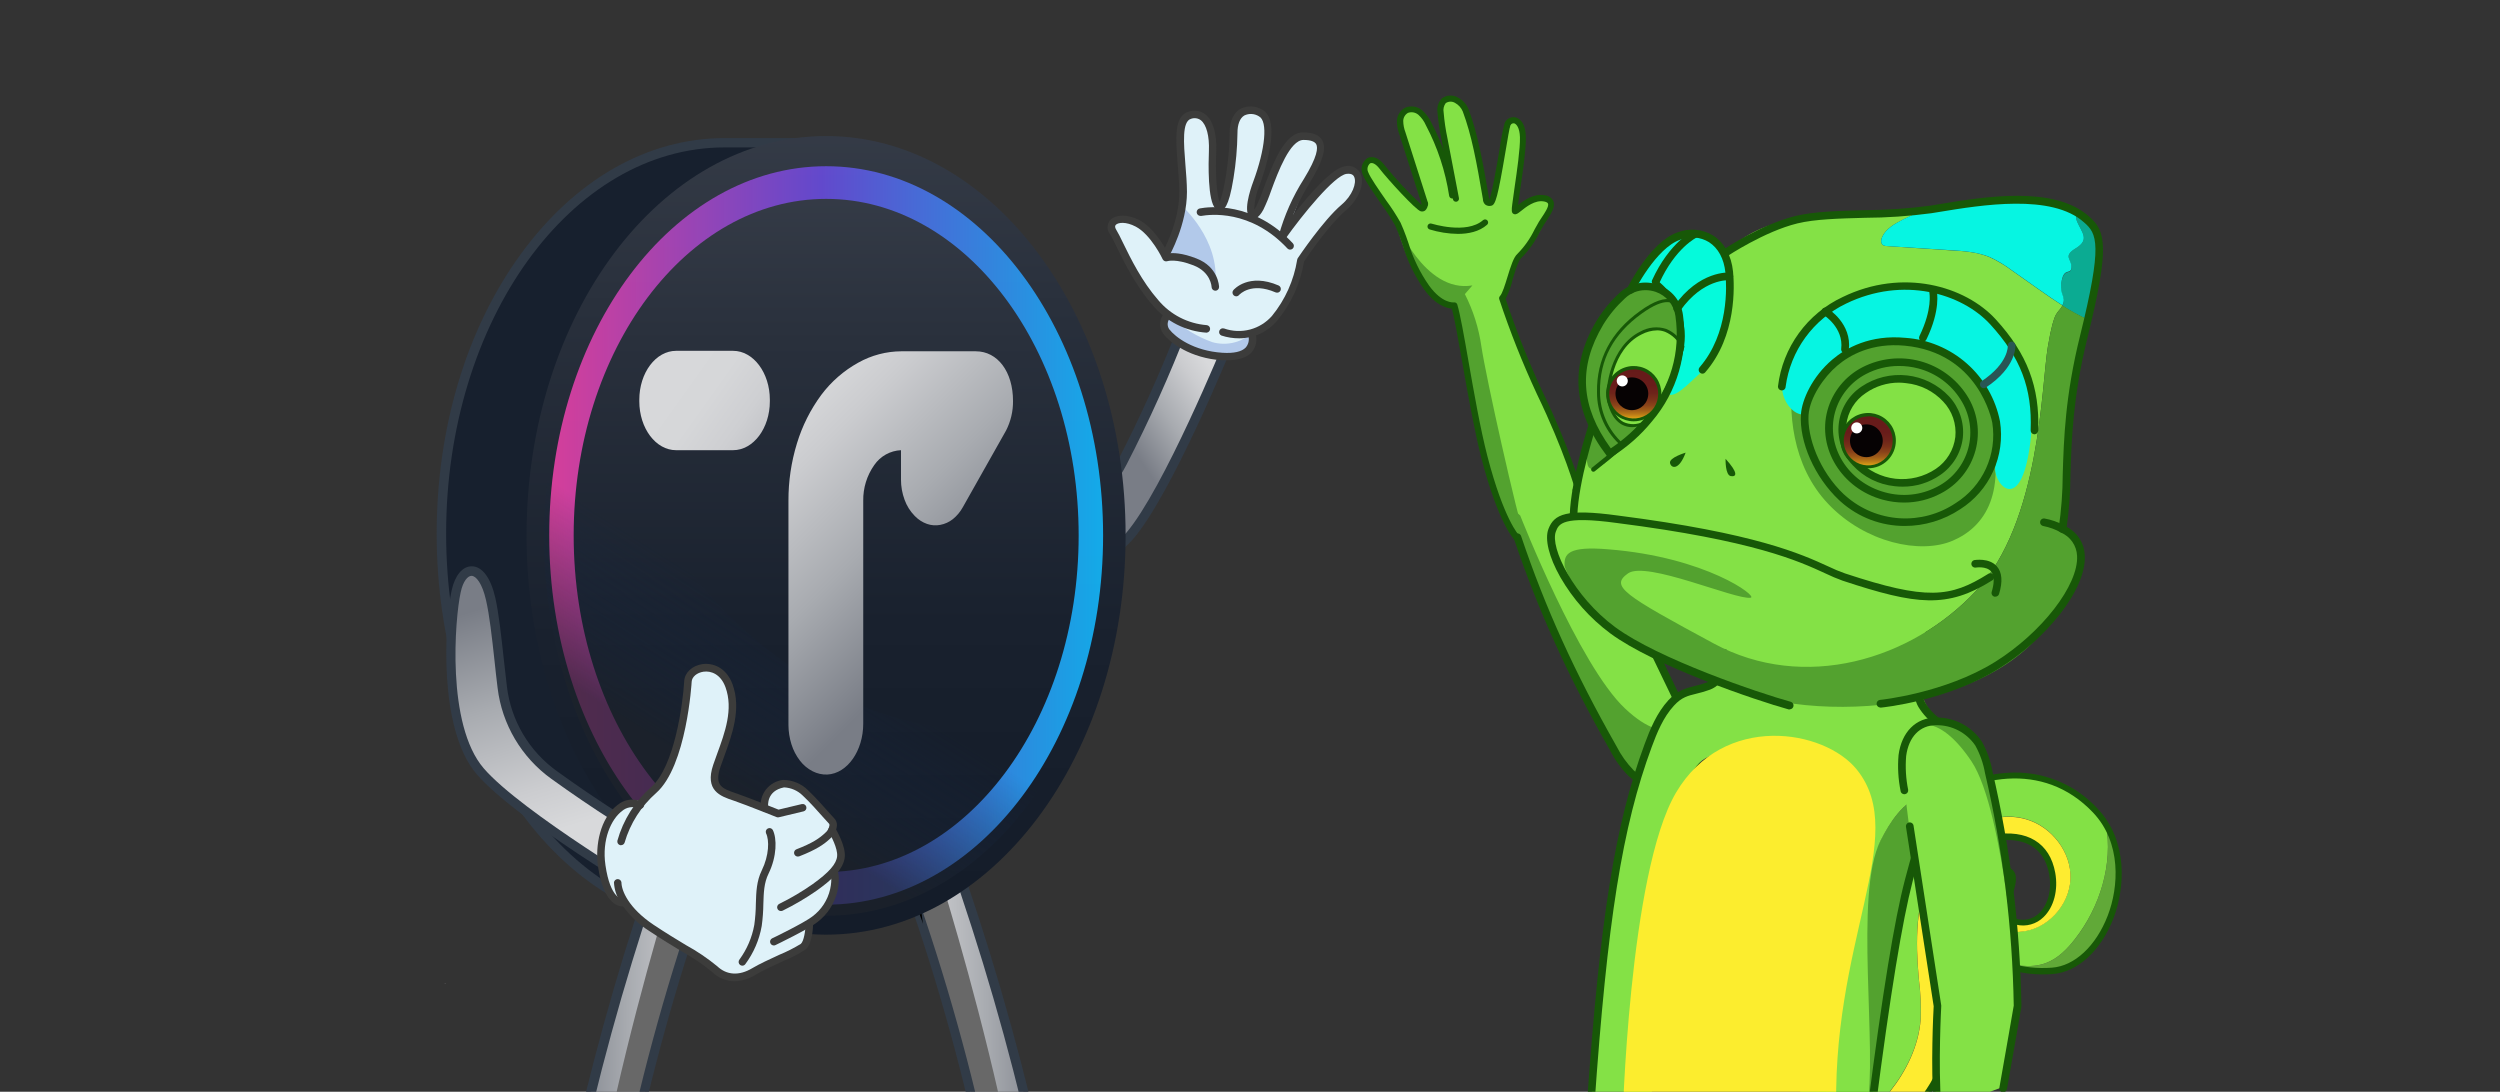 <svg width="916" height="400" viewBox="0 0 916 400" fill="none" xmlns="http://www.w3.org/2000/svg">
<rect x="0" y="0" width="916" height="400" fill="#333333" stroke="none"/>
<g clip-path="url(#clip0_2710_93803)">
<path d="M555.994 199.174C550.862 189.864 547.026 179.896 544.594 169.547C540.604 152.447 535.322 121.743 535.322 121.743L532.789 112.332C532.789 112.332 525.696 111.382 520.768 102.401C517.143 95.426 513.949 88.235 511.205 80.868C511.205 80.868 500.996 65.326 500.299 62.35C499.603 59.373 502.187 57.359 504.429 59.449C506.671 61.539 515.727 72.711 518.552 74.814C521.376 76.916 522.896 78.791 521.237 72.42C519.578 66.049 511.598 46.276 513.194 42.502C514.79 38.727 519.35 39.462 521.516 42.578C523.682 45.693 530.864 63.515 530.864 63.515C530.864 63.515 526.81 40.411 527.963 38.309C529.116 36.206 533.258 35.7 535.284 37.865C537.311 40.032 541.694 53.445 542.276 58.132C542.859 62.819 543.682 72.331 544.987 73.332C546.291 74.332 547.596 74.054 548.47 68.772C549.344 63.49 552.371 44.503 554.474 44.072C556.577 43.641 558.819 46.605 557.957 54.205C557.096 61.805 553.891 77.955 555.994 77.005C558.097 76.055 561.504 72.508 564.759 72.952C568.015 73.395 568.749 75.409 568.091 76.283C567.432 77.157 564.835 84.098 562.733 87.075C560.63 90.052 555.424 95.942 555.424 95.942L550.357 109.178C550.357 109.178 564.797 145.126 567.761 152.244C570.725 159.363 577.755 178.679 577.755 178.679C577.755 178.679 577.033 187.445 577.033 187.736C577.033 188.027 555.994 199.174 555.994 199.174Z" fill="#84E146"/>
<path d="M522.073 75.917C521.837 75.915 521.608 75.84 521.417 75.701C521.226 75.563 521.084 75.368 521.009 75.144L512.751 49.317C512.135 47.699 511.825 45.981 511.839 44.25C511.87 43.243 512.173 42.264 512.718 41.416C513.262 40.568 514.027 39.884 514.929 39.437C515.943 39.027 517.048 38.9 518.128 39.069C519.208 39.239 520.221 39.699 521.06 40.4C522.474 41.636 523.613 43.155 524.404 44.858C528.797 53.172 531.764 62.163 533.182 71.458C533.225 71.75 533.151 72.048 532.975 72.285C532.8 72.523 532.537 72.681 532.245 72.725C531.953 72.762 531.659 72.685 531.423 72.51C531.187 72.335 531.028 72.077 530.978 71.787C529.603 62.726 526.713 53.961 522.428 45.859C521.796 44.413 520.863 43.117 519.692 42.059C519.176 41.619 518.554 41.321 517.887 41.197C517.22 41.072 516.532 41.125 515.892 41.35C515.371 41.649 514.936 42.078 514.63 42.595C514.323 43.112 514.156 43.7 514.144 44.301C514.167 45.745 514.446 47.173 514.967 48.519L523.226 74.371C523.271 74.512 523.288 74.66 523.275 74.807C523.263 74.954 523.221 75.097 523.153 75.228C523.084 75.359 522.991 75.475 522.877 75.569C522.764 75.663 522.632 75.734 522.491 75.777C522.363 75.852 522.221 75.9 522.073 75.917V75.917Z" fill="#175807"/>
<path d="M578.262 180.378C578.016 180.377 577.777 180.296 577.581 180.147C577.384 179.999 577.241 179.791 577.173 179.555C577.173 179.415 573.233 165.33 563.126 144.392C557.855 133.075 553.246 121.461 549.319 109.61C549.258 109.418 549.249 109.214 549.294 109.018C549.339 108.822 549.435 108.642 549.572 108.495C550.472 107.558 551.472 104.303 552.346 101.427C553.524 97.627 554.538 94.321 555.956 93.042C558.554 90.413 560.694 87.37 562.29 84.036C562.834 83.023 563.354 82.073 563.86 81.25C564.152 80.781 564.494 80.274 564.836 79.755C565.95 78.108 567.622 75.613 567.192 74.587C567.002 74.118 566.178 73.903 565.697 73.814C562.416 73.194 559.072 75.879 557.274 77.323C556.121 78.235 555.551 78.704 554.74 78.45C553.689 78.096 553.828 76.93 554.094 74.802C554.272 73.308 554.563 71.281 554.905 68.938C555.804 62.782 557.033 54.359 556.906 50.255C556.805 46.835 555.64 45.429 554.778 45.188C554.501 45.141 554.216 45.188 553.969 45.321C553.721 45.454 553.525 45.666 553.41 45.923C553.106 46.645 552.359 51.065 551.65 55.334C548.749 72.484 547.938 75.018 546.444 75.372C546.062 75.485 545.658 75.506 545.266 75.433C544.875 75.36 544.506 75.196 544.189 74.954C543.914 74.697 543.696 74.385 543.55 74.038C543.403 73.691 543.332 73.317 543.34 72.94C540.997 59.222 539.224 49.571 535.956 40.831C535.404 39.511 534.422 38.417 533.169 37.727C532.649 37.401 532.045 37.234 531.431 37.245C530.817 37.257 530.219 37.446 529.711 37.791C529.356 38.268 529.105 38.815 528.974 39.395C528.843 39.975 528.835 40.577 528.951 41.16C529.215 44.392 529.688 47.604 530.37 50.774L534.537 72.484C534.581 72.635 534.593 72.792 534.572 72.948C534.551 73.103 534.498 73.252 534.417 73.385C534.335 73.519 534.227 73.634 534.098 73.724C533.97 73.813 533.824 73.875 533.671 73.905C533.517 73.935 533.359 73.933 533.206 73.898C533.054 73.864 532.91 73.798 532.784 73.704C532.658 73.611 532.553 73.493 532.476 73.357C532.398 73.221 532.349 73.071 532.333 72.915L528.166 51.192C527.466 47.929 526.98 44.625 526.709 41.299C526.555 40.384 526.608 39.446 526.865 38.553C527.121 37.661 527.574 36.838 528.191 36.144C529.049 35.469 530.092 35.072 531.182 35.009C532.271 34.946 533.354 35.218 534.284 35.789C536.012 36.716 537.358 38.223 538.084 40.045C541.428 48.988 543.226 58.767 545.595 72.662C545.601 72.75 545.601 72.839 545.595 72.928C545.582 73.024 545.582 73.122 545.595 73.219C546.608 71.357 548.318 61.148 549.395 54.967C549.834 51.625 550.472 48.313 551.308 45.049C551.619 44.33 552.163 43.736 552.852 43.361C553.541 42.987 554.335 42.854 555.108 42.984C556.248 43.199 558.908 44.314 559.072 50.128C559.199 54.422 557.996 62.617 557.046 69.191C556.729 71.37 556.4 73.586 556.21 75.119C558.388 73.409 562.011 70.8 565.976 71.547C566.637 71.598 567.275 71.818 567.827 72.186C568.379 72.555 568.828 73.058 569.129 73.65C570.029 75.803 568.192 78.539 566.596 80.946C566.254 81.44 565.938 81.921 565.659 82.364C565.178 83.137 564.671 84.062 564.139 85.037C562.423 88.607 560.105 91.855 557.286 94.638C556.336 95.512 555.222 99.122 554.335 102.023C553.759 104.615 552.861 107.126 551.662 109.496C555.498 121.053 559.998 132.379 565.14 143.417C575.349 164.557 579.288 178.883 579.326 178.959C579.404 179.246 579.365 179.553 579.218 179.811C579.071 180.07 578.827 180.26 578.541 180.34L578.262 180.378Z" fill="#175807"/>
<path d="M511.231 80.816C511.231 80.816 521.808 107.581 539.49 104.579L536.729 107.758C539.802 113.801 541.852 120.311 542.796 127.024C544.531 138.614 555.678 188.305 558.87 197.956L562.062 207.659C562.062 207.659 548.002 183.035 547.432 180.869C546.862 178.703 539.313 147.835 536.703 133.636C534.094 119.437 532.663 111.824 532.663 111.824C532.663 111.824 519.996 113.699 511.231 80.816Z" fill="#53A22F"/>
<path d="M749.805 352.794C754.086 351.147 757.404 347.727 760.254 344.13C769.45 332.363 774.264 316.542 771.654 302.115C783.979 322.496 770.388 354.415 751.958 355.733C743.775 356.328 736.859 354.833 731.691 351.933C737.683 353.693 744.054 355.011 749.805 352.794Z" fill="#61A938"/>
<path d="M678.327 348.564C678.327 348.564 685.585 311.299 703.939 296.961C722.293 282.622 749.057 277.366 767.69 296.961C769.183 298.531 770.5 300.259 771.616 302.116C774.264 316.543 769.45 332.364 760.216 344.131C757.404 347.741 754.048 351.148 749.767 352.795C744.016 355.011 737.645 353.694 731.628 351.971C724.142 347.804 720.355 340.724 721.774 332.794C723.724 321.863 731.109 317.468 735.048 318.519C733.344 320.863 732.18 323.555 731.64 326.402C731.099 329.249 731.194 332.18 731.919 334.986C732.026 335.955 732.328 336.892 732.807 337.741C733.286 338.59 733.932 339.333 734.706 339.925C735.481 340.517 736.367 340.946 737.312 341.185C738.257 341.425 739.24 341.47 740.203 341.319C749.982 340.724 758.291 331.654 758.608 321.863C758.924 312.072 751.641 302.737 742.217 300.077C728.854 296.277 714.452 305.473 708.106 317.81C701.76 330.147 701.773 344.752 703.04 358.583C703.681 363.53 703.905 368.521 703.711 373.505C702.951 383.232 698.442 392.403 692.311 400.041C690.421 402.403 688.4 404.657 686.257 406.792H666.383L678.327 348.564Z" fill="#83E145"/>
<path d="M703.737 373.581C703.931 368.597 703.706 363.606 703.066 358.66C701.799 344.828 701.799 330.236 708.132 317.886C714.465 305.536 728.88 296.353 742.243 300.153C751.667 302.813 758.95 312.161 758.634 321.939C758.317 331.718 750.008 340.8 740.229 341.395C739.266 341.547 738.282 341.501 737.338 341.261C736.393 341.022 735.506 340.593 734.732 340.001C733.958 339.409 733.311 338.666 732.832 337.817C732.353 336.968 732.052 336.031 731.945 335.062C731.22 332.256 731.124 329.325 731.665 326.478C732.206 323.631 733.37 320.939 735.074 318.595C735.494 318.694 735.889 318.878 736.235 319.135C736.581 319.392 736.872 319.717 737.088 320.09C739.482 324.27 730.375 335.923 738.975 337.823C747.576 339.723 753.82 330.705 751.908 320.09C749.995 309.475 741.876 305.156 730.375 307.069C718.873 308.982 708.195 324.181 709.272 337.101C710.349 350.021 716.593 359.559 715.859 371.035C715.124 382.511 711.299 396.837 700.785 406.868H686.32C688.464 404.734 690.485 402.48 692.375 400.117C698.468 392.479 702.977 383.309 703.737 373.581Z" fill="#FEEC30"/>
<path d="M700.785 407.995H666.383C666.216 407.994 666.051 407.957 665.9 407.885C665.749 407.813 665.616 407.708 665.51 407.579C665.405 407.449 665.33 407.297 665.29 407.135C665.25 406.972 665.247 406.803 665.281 406.639L677.226 348.373C678.713 341.373 680.707 334.489 683.192 327.778C688.714 312.831 695.465 302.179 703.243 296.111C713.123 288.397 724.636 283.787 735.644 283.153C741.75 282.732 747.872 283.689 753.559 285.951C759.246 288.214 764.353 291.725 768.501 296.225C779.761 308.056 778.634 325.282 774.378 336.454C769.742 348.411 761.167 356.239 751.996 356.898C740.596 357.709 730.805 354.58 725.168 348.323C723.26 346.234 721.863 343.73 721.09 341.008C720.316 338.286 720.186 335.422 720.71 332.642C721.875 326.08 726.106 318.506 732.629 317.442C733.644 317.173 734.718 317.233 735.696 317.613C736.675 317.993 737.508 318.674 738.076 319.557C739.241 321.584 738.392 324.51 737.493 327.6C736.594 330.691 735.77 333.566 736.771 335.276C737.055 335.68 737.421 336.021 737.844 336.276C738.267 336.531 738.738 336.695 739.228 336.758C740.633 337.106 742.103 337.085 743.497 336.697C744.891 336.308 746.161 335.566 747.183 334.542C750.438 331.413 751.831 325.966 750.818 320.317C749.07 310.614 741.888 306.32 730.552 308.208C719.709 310.006 709.323 324.864 710.285 337.113C710.904 342.394 712.08 347.595 713.794 352.629C715.618 358.785 717.353 364.587 716.935 371.097C716.378 379.799 713.642 396.114 701.52 407.678C701.324 407.873 701.062 407.986 700.785 407.995V407.995ZM667.751 405.753H700.329C711.628 394.72 714.263 379.254 714.731 370.958C715.124 364.84 713.465 359.229 711.679 353.225C709.929 348.004 708.744 342.611 708.145 337.138C707.03 323.648 718.164 307.84 730.235 305.839C742.75 303.749 751.059 308.828 753.035 319.772C754.187 326.106 752.541 332.376 748.753 336.024C747.461 337.298 745.866 338.223 744.117 338.71C742.369 339.198 740.525 339.232 738.76 338.81C737.967 338.688 737.209 338.399 736.537 337.963C735.864 337.526 735.292 336.951 734.858 336.277C733.351 333.744 734.364 330.235 735.352 326.84C736.074 324.307 736.834 321.774 736.138 320.507C735.441 319.24 733.718 319.38 733.022 319.494C729.222 320.152 724.408 324.636 722.888 332.933C722.411 335.377 722.518 337.899 723.201 340.294C723.883 342.689 725.121 344.889 726.815 346.714C731.983 352.465 741.103 355.315 751.819 354.555C760.103 353.959 767.943 346.676 772.25 335.555C776.341 325.004 777.38 308.752 766.854 297.682C748.564 278.454 722.407 283.888 704.598 297.796C686.789 311.704 679.48 348.361 679.404 348.728L667.751 405.753Z" fill="#175807"/>
<path d="M606.648 287.727C592.993 282.597 595.121 282.496 586.787 266.397C578.452 250.298 555.057 193.716 555.057 193.716L576.16 177.098C576.16 177.098 603.849 234.249 610.98 249.044C618.111 263.838 629.473 296.315 606.648 287.727Z" fill="#84E146"/>
<path d="M557.008 188.89C557.008 188.89 578.452 243.647 595.4 259.582C612.348 275.516 617.997 262.469 617.997 262.469C617.997 262.469 624.33 273.489 621.911 280.874C619.492 288.259 603.658 291.729 594.678 280C585.697 268.271 555.855 199.314 555.855 199.314L545.722 175.564C545.722 175.564 551.941 184.684 557.008 188.89Z" fill="#53A22F"/>
<path d="M609.928 289.423C605.023 289.423 600.295 287.594 596.666 284.294C593.937 281.519 591.651 278.34 589.89 274.87C574.462 247.713 563.607 223.798 554.664 197.3C554.548 196.947 554.576 196.563 554.742 196.23C554.908 195.898 555.199 195.645 555.551 195.526C555.725 195.465 555.909 195.439 556.093 195.45C556.277 195.461 556.456 195.508 556.622 195.59C556.787 195.671 556.934 195.785 557.055 195.924C557.176 196.063 557.267 196.225 557.324 196.4C566.191 222.722 576.995 246.497 592.322 273.489C593.951 276.707 596.061 279.658 598.579 282.242C600.593 284.081 603.026 285.401 605.666 286.087C608.306 286.774 611.073 286.806 613.728 286.181C621.429 284.243 620.467 275.807 619.985 273.261C619.02 269.231 617.534 265.343 615.565 261.696C608.809 247.696 602.269 234.121 595.944 220.974C589.62 207.826 583.088 194.251 576.349 180.251C576.266 180.084 576.216 179.903 576.203 179.718C576.19 179.532 576.214 179.346 576.272 179.17C576.331 178.993 576.424 178.83 576.546 178.689C576.668 178.549 576.816 178.434 576.983 178.351C577.149 178.268 577.33 178.218 577.516 178.205C577.701 178.192 577.887 178.215 578.064 178.274C578.24 178.333 578.403 178.426 578.544 178.547C578.684 178.669 578.799 178.818 578.883 178.984C585.638 192.968 592.174 206.542 598.49 219.707C604.807 232.872 611.343 246.442 618.098 260.417C620.186 264.284 621.749 268.411 622.747 272.691C624.317 280.975 621.125 287.169 614.425 288.853C612.956 289.23 611.445 289.421 609.928 289.423V289.423Z" fill="#175807"/>
<path d="M704.294 291.539C706.741 290.719 709.315 290.346 711.894 290.437C711.666 290.83 711.463 291.21 711.26 291.565C707.878 297.594 702.14 308.88 696.212 334.884C690.285 360.888 685.281 407.577 685.281 407.577L662.076 416.229C672.083 367.006 678.999 327.563 688.917 308.107C692.489 301.242 697.036 294.136 704.294 291.539Z" fill="#53A22F"/>
<path d="M596.654 297.01C602.734 276.351 605.229 257.085 619.998 253.108C634.768 249.131 629.41 241.632 631.918 231.575C634.426 221.518 648.827 180.769 687.98 203.329C700.405 210.472 708.347 222.151 707.321 230.802C706.295 239.453 704.636 249.093 704.395 253.602C704.155 258.111 709.551 263.507 715.073 269.321C720.267 274.793 715.365 284.217 711.957 290.335C709.378 290.244 706.804 290.617 704.357 291.437C697.1 294.033 692.552 301.139 689.044 308.005C679.126 327.422 688.195 385.207 683.977 406.664L656.795 416.025C662.013 387.892 673.717 313.755 678.936 285.623C679.455 282.887 677.606 286.89 676.871 284.154C676.136 281.418 672.248 284.154 670.196 282.19C660.696 273.324 653.489 270.79 640.835 273.716C628.181 276.642 622.152 275.249 618.174 287.65C616.388 293.185 612.563 301.583 612.17 307.447C610.663 329.842 605.229 391.046 604.571 413.504L582.556 406.918C582.556 406.918 590.574 317.657 596.654 297.01Z" fill="#84E146"/>
<path d="M685.75 407.575H685.573C685.385 407.558 685.203 407.503 685.038 407.414C684.872 407.326 684.725 407.204 684.607 407.058C684.489 406.911 684.402 406.743 684.35 406.562C684.298 406.381 684.283 406.191 684.306 406.005C689.765 363.61 694.123 336.985 697.999 322.228C700.291 313.463 702.685 304.938 706.637 296.984C707.587 295.046 708.676 293.184 709.728 291.423C712.35 286.99 714.794 282.797 715.212 277.604C715.719 270.789 713.135 268.737 709.538 266.014C706.845 264.163 704.574 261.763 702.875 258.972C700.659 255.058 701.951 251.954 703.091 249.206C703.635 248.014 704.06 246.771 704.357 245.494C705.392 239.775 705.648 233.942 705.117 228.154C704.961 224.361 704.016 220.643 702.343 217.235C700.152 213.296 696.314 210.395 692.869 208.077C687.226 204.072 680.918 201.099 674.236 199.3C667.645 197.547 660.666 197.955 654.324 200.465C647.117 203.556 641.088 210.129 637.339 218.983C634.997 224.892 633.446 231.085 632.728 237.4C632.576 238.49 632.525 239.668 632.475 240.909C632.285 245.203 632.057 250.548 626.61 252.664C624.957 253.278 623.264 253.782 621.543 254.171C618.427 254.944 616.173 255.438 613.323 258.566C609.434 262.759 607.091 268.547 605.204 273.652C594.424 302.785 588.927 337.238 584.177 405.384C584.142 405.748 583.966 406.084 583.687 406.32C583.408 406.557 583.047 406.675 582.683 406.651C582.317 406.612 581.981 406.434 581.745 406.152C581.509 405.871 581.391 405.51 581.416 405.143C586.191 336.655 591.726 301.962 602.607 272.588C604.583 267.23 607.053 261.188 611.296 256.565C614.716 252.879 617.731 252.144 620.923 251.359C622.519 250.998 624.09 250.528 625.622 249.953C629.105 248.61 629.422 245.558 629.701 240.694C629.701 239.427 629.815 238.16 629.979 236.894C630.749 230.333 632.38 223.902 634.831 217.767C638.859 208.242 645.42 201.136 653.286 197.754C660.192 195.021 667.793 194.577 674.971 196.488C681.975 198.359 688.589 201.464 694.503 205.658C698.303 208.191 702.381 211.333 704.864 215.791C706.751 219.538 707.813 223.646 707.98 227.837C708.533 233.879 708.269 239.967 707.194 245.938C706.865 247.4 706.39 248.826 705.776 250.194C704.661 252.854 703.863 254.779 705.409 257.49C706.923 259.962 708.948 262.083 711.349 263.709C714.972 266.508 718.721 269.409 718.1 277.731C717.657 283.57 714.896 288.244 712.236 292.766C711.21 294.501 710.146 296.3 709.234 298.136C705.434 305.863 703.053 314.236 700.798 322.849C696.998 337.491 692.628 364.002 687.181 406.271C687.155 406.63 686.993 406.966 686.726 407.209C686.46 407.451 686.11 407.583 685.75 407.575V407.575Z" fill="#175807"/>
<path d="M672.944 411.049C673.463 409.314 670.943 420.068 635.084 419.397C599.428 418.725 594.424 412.645 594.424 412.645C594.424 412.645 596.717 319.787 614.121 290.375C631.525 260.964 668.448 267.196 680.341 281.977C700.152 306.576 670.145 345.221 672.944 411.049Z" fill="#FCED2E"/>
<path d="M717.48 274.337C712.565 269.992 705.092 269.777 699.164 272.64C701.191 265.166 706.219 260.987 717.087 265.863C723.813 268.878 727.22 273.767 730.539 291.563C733.858 309.36 739.241 368.513 739.241 368.513H734.174C732.135 341.736 729.108 319.113 724.94 292.513C723.927 285.94 722.508 278.77 717.48 274.337Z" fill="#55A630"/>
<path d="M709.906 407.07L733.541 398.393L739.368 365.625C739.368 365.625 734.567 297.226 722.369 278.986C710.172 260.746 699.152 262.646 697.353 275.249C695.554 287.852 710.02 369.425 710.02 369.425C708.536 381.927 708.498 394.559 709.906 407.07V407.07Z" fill="#84E146"/>
<path d="M733.946 400.179H733.706C733.524 400.148 733.35 400.082 733.194 399.984C733.038 399.886 732.903 399.757 732.797 399.606C732.691 399.456 732.616 399.285 732.576 399.105C732.536 398.925 732.533 398.739 732.566 398.558C734.833 385.891 737.556 370.058 737.835 368.462C737.358 339.753 733.826 311.177 727.296 283.216C726.683 279.69 725.484 276.29 723.75 273.159C722.17 270.835 720.04 268.939 717.549 267.639C715.058 266.34 712.284 265.677 709.475 265.711H709.373C703.445 265.711 699.341 269.967 698.417 277.01C698.073 281.153 698.32 285.324 699.151 289.398C699.206 289.765 699.113 290.14 698.892 290.439C698.671 290.738 698.341 290.937 697.973 290.994C697.792 291.024 697.606 291.018 697.427 290.976C697.247 290.933 697.079 290.856 696.93 290.747C696.781 290.639 696.656 290.501 696.561 290.344C696.466 290.186 696.404 290.011 696.377 289.828C695.499 285.491 695.247 281.051 695.63 276.642C696.745 268.207 701.963 262.95 709.361 262.899H709.475C712.757 262.87 715.996 263.655 718.901 265.185C721.805 266.715 724.285 268.941 726.118 271.664C728.04 275.057 729.364 278.755 730.032 282.596C736.61 310.777 740.168 339.578 740.647 368.513C740.653 368.601 740.653 368.69 740.647 368.779C740.647 368.943 737.734 385.752 735.352 399.014C735.297 399.345 735.125 399.645 734.867 399.859C734.608 400.073 734.282 400.187 733.946 400.179V400.179Z" fill="#175807"/>
<path d="M709.892 406.676C709.545 406.675 709.21 406.545 708.952 406.311C708.695 406.077 708.534 405.756 708.499 405.41C707.359 390.767 708.385 370.602 708.499 368.677L698.366 303.039C698.324 302.851 698.322 302.656 698.358 302.467C698.395 302.277 698.47 302.098 698.579 301.939C698.688 301.78 698.829 301.645 698.992 301.543C699.156 301.44 699.338 301.373 699.529 301.344C699.72 301.315 699.914 301.326 700.1 301.376C700.287 301.425 700.461 301.513 700.612 301.632C700.763 301.752 700.888 301.902 700.979 302.072C701.069 302.242 701.124 302.429 701.14 302.621L711.273 368.398C711.286 368.495 711.286 368.593 711.273 368.69C711.273 368.905 710.095 390.083 711.273 405.207C711.305 405.575 711.189 405.94 710.952 406.223C710.714 406.505 710.374 406.682 710.006 406.714L709.892 406.676Z" fill="#175807"/>
<path d="M590.042 166.672C590.042 166.672 584.874 161.884 582.239 151.675C579.605 141.465 578.984 126.494 588.421 114.942C597.857 103.39 606.825 104.314 606.825 104.314C606.825 104.314 637.63 128.913 590.042 166.646" fill="#53A22F"/>
<path d="M610.853 241.719C628.434 249.319 655.857 255.931 654.464 258.452C653.071 260.972 603.215 205.366 596.515 210.078C589.814 214.79 594.767 217.868 627.902 235.766C661.038 253.664 700.304 241.846 723.991 216.513C747.677 191.18 747.892 141.552 750.337 127.024C752.782 112.495 753.998 115.333 755.657 111.925C752.718 110.063 749.868 108.062 747.031 106.073L737.265 99.183C734.708 97.249 731.952 95.593 729.044 94.243C724.459 92.305 719.38 91.963 714.402 91.71L691.374 90.164C690.86 90.181 690.351 90.054 689.905 89.797C689.018 89.164 689.17 87.796 689.626 86.808C691.02 83.793 694.161 82.02 697.137 80.538C700.114 79.056 702.913 77.751 705.865 76.484C702.331 77.029 699.379 77.46 697.555 77.65C690.171 78.397 671.12 78.676 655.452 80.994C646.287 82.238 637.836 86.62 631.538 93.394C626.205 98.195 592.981 143.376 586.787 152.826C580.593 162.275 576.071 188.646 576.071 188.646C568.37 188.241 569.092 196.956 569.092 196.956C568.319 200.958 577.54 217.678 581.948 221.871C588.623 228.179 597.262 235.804 610.853 241.719Z" fill="#84E146"/>
<path d="M766.689 83.022C765.147 80.892 763.175 79.11 760.901 77.791C760.5 78.944 760.569 80.209 761.091 81.312C762.813 85.226 765.752 87.836 760.66 90.913C755.568 93.992 759.178 95.119 758.975 98.083C758.773 101.047 756.442 97.893 755.365 103.149C754.289 108.406 757.303 108.571 755.657 112.016C758.56 113.888 761.591 115.556 764.726 117.007C767.905 103.783 770.793 88.773 766.689 83.022Z" fill="#0BAB92"/>
<path d="M689.627 86.81C689.171 87.798 689.019 89.166 689.905 89.799C690.351 90.056 690.86 90.183 691.374 90.166L714.402 91.648C719.38 91.965 724.459 92.307 729.045 94.182C731.952 95.532 734.708 97.188 737.265 99.122L747.031 106.012C749.869 108.001 752.718 110.002 755.657 111.864C757.304 108.457 754.39 108.242 755.366 102.998C756.341 97.754 758.773 100.946 758.976 97.931C759.178 94.916 755.594 94.004 760.66 90.914C765.727 87.823 762.814 85.227 761.091 81.312C760.569 80.209 760.501 78.945 760.901 77.791C754.162 73.789 745.296 73.383 739.051 72.725C732.807 72.066 716.619 74.764 705.865 76.423C702.909 77.69 700 79.041 697.138 80.477C694.161 82.022 690.994 83.795 689.627 86.81Z" fill="#06F5E2"/>
<path d="M750.337 127.026C747.893 141.555 747.665 191.233 723.991 216.515C700.317 241.798 661.038 253.654 627.903 235.768C594.767 217.883 589.827 214.793 596.515 210.081C603.203 205.369 635.781 219.834 641.431 219.011C644.281 218.593 625.04 204.102 589.358 201.277C574.539 200.011 572.892 202.937 573.297 207.611C582.164 231.069 604.33 236.566 626.117 248.473C660.177 267.08 730.704 261.709 751.515 226.737C759.115 213.957 769.248 200.948 755.657 193.804C757.925 184.089 758.102 146.938 760.268 135.272C761.053 131.092 762.928 124.303 764.714 116.918C761.578 115.468 758.548 113.8 755.645 111.928C753.998 115.335 752.782 112.498 750.337 127.026Z" fill="#53A22F"/>
<path d="M657.136 135.663C654.894 150.496 656.465 170.585 669.917 184.695C683.369 198.806 703.572 203.227 715.516 198.097C727.461 192.967 735.681 180.3 728.601 154.904C721.52 129.507 662.735 98.525 657.136 135.663Z" fill="#53A22F"/>
<path d="M652.995 140.11C651.918 148.381 660.936 157.387 666.586 147.71C672.235 138.033 677.555 124.708 698.911 125.265C720.266 125.822 729.652 147.381 730.906 150.813C732.16 154.246 732.73 164.683 731.16 170.371C729.589 176.058 739.659 189.522 743.522 164.823C747.765 137.754 737.898 119.223 714.985 108.469C695.275 99.134 657.25 107.241 652.995 140.11Z" fill="#06F5E2"/>
<path d="M674.755 182.226C665.585 173.664 660.645 160.807 661.266 151.827C661.886 142.846 673.451 122.909 697.998 125.227C706.012 125.797 713.617 128.984 719.643 134.298C725.669 139.612 729.782 146.759 731.349 154.639C732.26 160.584 731.419 166.666 728.929 172.142C726.438 177.617 722.407 182.248 717.328 185.469C711.028 189.708 703.506 191.75 695.928 191.279C688.35 190.807 681.139 187.847 675.414 182.86L674.755 182.226Z" fill="#53A22F"/>
<path d="M697.91 192.714C689.283 192.738 680.949 189.581 674.502 183.847C674.262 183.645 674.034 183.429 673.806 183.214C664.939 174.879 659.151 161.922 659.873 151.712C660.24 146.494 663.989 138.02 671.349 131.763C676.415 127.456 685.193 122.567 698.151 123.783C706.485 124.364 714.395 127.676 720.657 133.206C726.92 138.735 731.185 146.174 732.794 154.372C733.769 160.589 732.903 166.955 730.304 172.686C727.704 178.416 723.484 183.26 718.164 186.621C712.156 190.594 705.113 192.713 697.91 192.714V192.714ZM675.718 181.2L676.365 181.795C681.852 186.584 688.767 189.428 696.036 189.886C703.305 190.344 710.522 188.391 716.568 184.329C721.431 181.274 725.293 176.862 727.676 171.637C730.06 166.413 730.862 160.604 729.982 154.93C729.792 153.878 724.915 129.204 697.885 126.658C685.902 125.543 677.821 130.027 673.16 133.992C668.271 138.134 663.103 145.645 662.659 151.991C662.115 159.958 666.459 172.561 675.718 181.251V181.2Z" fill="#175807"/>
<path d="M597.465 106.315C597.465 106.315 605.673 87.518 616.655 86.226C627.637 84.934 636.123 90.406 634.451 107.012C632.779 123.618 630.271 130.458 624.318 135.524C618.365 140.591 612.5 147.9 610.093 143.124C610.093 143.124 617.187 127.481 615.16 119.058C613.133 110.635 609.701 102.579 597.465 106.315Z" fill="#05FADB"/>
<path d="M585.165 151.193C585.165 151.193 579.503 167.66 582.138 171.194C584.773 174.728 597.54 161.897 598.528 157.096C599.516 152.295 585.165 151.193 585.165 151.193Z" fill="#53A22F"/>
<path d="M688.93 259.241C688.577 259.227 688.243 259.082 687.993 258.834C687.742 258.585 687.595 258.252 687.579 257.9C687.563 257.547 687.68 257.202 687.907 256.932C688.133 256.662 688.453 256.487 688.803 256.442C689.031 256.442 712.578 254.01 731.02 242.509C748.158 231.767 761.623 214.351 761.04 203.66C760.961 201.814 760.357 200.028 759.298 198.513C758.239 196.999 756.769 195.818 755.062 195.11C754.784 194.981 754.557 194.762 754.417 194.489C754.277 194.216 754.232 193.904 754.289 193.603C755.26 187.035 755.76 180.406 755.784 173.767C756.176 160.974 756.67 145.052 762.117 123.101C770.464 89.332 768.361 85.608 763.573 81.466C751.743 70.852 725.929 75.133 710.501 77.666L707.587 78.135C699.491 79.213 691.334 79.772 683.166 79.807C673.818 80.06 664.99 80.288 658.555 81.859C646.522 84.798 632.982 93.803 632.842 93.892C632.688 93.995 632.516 94.066 632.335 94.101C632.153 94.137 631.967 94.137 631.785 94.1C631.604 94.064 631.432 93.992 631.279 93.889C631.125 93.786 630.994 93.653 630.892 93.499C630.789 93.347 630.719 93.175 630.683 92.995C630.647 92.814 630.648 92.629 630.684 92.449C630.721 92.269 630.793 92.097 630.896 91.945C630.999 91.793 631.131 91.663 631.284 91.561C631.854 91.169 645.369 82.188 657.884 79.136C664.61 77.502 673.578 77.261 683.078 77.008C691.126 76.969 699.164 76.423 707.144 75.374L710.045 74.892C726.992 72.08 752.617 67.837 765.435 79.326C771.503 84.595 773.162 90.092 764.84 123.76C759.495 145.394 759.013 161.151 758.621 173.818C758.579 180.25 758.122 186.673 757.253 193.046C759.179 194.042 760.806 195.533 761.968 197.364C763.13 199.196 763.784 201.303 763.865 203.47C764.194 209.424 760.964 217.049 754.796 225.003C748.551 232.835 741.026 239.555 732.54 244.877C713.541 256.796 690.082 259.19 689.094 259.279L688.93 259.241Z" fill="#175807"/>
<path d="M623.786 136.918C623.448 136.918 623.122 136.792 622.874 136.563C622.733 136.444 622.618 136.298 622.534 136.134C622.45 135.97 622.399 135.791 622.385 135.607C622.371 135.423 622.394 135.238 622.451 135.063C622.509 134.888 622.601 134.726 622.722 134.587C633.476 122.174 632.69 104.859 632.184 99.843C631.677 94.827 629.549 90.888 626.167 88.722C624.594 87.762 622.819 87.184 620.982 87.032C619.146 86.88 617.3 87.16 615.59 87.848C606.724 90.913 598.795 106.759 598.719 106.847C598.638 107.013 598.525 107.16 598.387 107.282C598.249 107.403 598.088 107.496 597.913 107.555C597.739 107.614 597.555 107.637 597.371 107.625C597.188 107.612 597.009 107.563 596.844 107.481C596.678 107.401 596.529 107.289 596.407 107.151C596.284 107.013 596.191 106.852 596.132 106.677C596.073 106.502 596.049 106.318 596.063 106.134C596.076 105.95 596.127 105.77 596.211 105.606C596.553 104.909 604.735 88.57 614.666 85.137C616.779 84.317 619.053 83.994 621.311 84.194C623.569 84.394 625.751 85.111 627.687 86.29C631.804 88.924 634.388 93.624 634.983 99.501C635.502 104.795 636.338 123.099 624.85 136.36C624.725 136.527 624.565 136.663 624.381 136.76C624.197 136.856 623.993 136.91 623.786 136.918V136.918Z" fill="#175807"/>
<path d="M745.384 159.136C745.012 159.12 744.662 158.958 744.408 158.685C744.155 158.413 744.019 158.051 744.029 157.679C744.637 142.239 740.343 130.991 729.222 118.844C718.746 107.444 697.251 101.111 676.402 111.244C670.477 114.074 665.351 118.335 661.485 123.642C657.62 128.95 655.137 135.136 654.261 141.644C654.261 141.836 654.221 142.026 654.144 142.203C654.068 142.38 653.955 142.538 653.815 142.67C653.674 142.801 653.508 142.902 653.326 142.967C653.145 143.031 652.952 143.058 652.76 143.045C652.568 143.032 652.381 142.979 652.21 142.891C652.039 142.802 651.888 142.68 651.766 142.531C651.644 142.382 651.554 142.209 651.502 142.024C651.45 141.838 651.436 141.644 651.462 141.454C652.323 134.46 654.945 127.8 659.084 122.097C663.222 116.395 668.741 111.837 675.123 108.85C697.201 98.096 720.064 104.822 731.236 117.007C742.762 129.598 747.411 141.808 746.79 157.844C746.761 158.197 746.601 158.526 746.34 158.765C746.08 159.005 745.738 159.137 745.384 159.136V159.136Z" fill="#175807"/>
<path d="M576.501 190.221C576.131 190.207 575.78 190.048 575.526 189.778C575.272 189.507 575.136 189.147 575.146 188.777C575.589 175.831 581.72 156.692 581.986 155.844C582.114 155.507 582.367 155.233 582.692 155.078C583.016 154.922 583.388 154.897 583.731 155.007C584.073 155.118 584.361 155.355 584.533 155.671C584.706 155.987 584.751 156.357 584.659 156.705C584.659 156.908 578.325 176.275 577.945 188.827C577.946 189.015 577.908 189.2 577.835 189.373C577.762 189.545 577.654 189.701 577.52 189.831C577.385 189.961 577.225 190.063 577.05 190.13C576.875 190.196 576.689 190.227 576.501 190.221V190.221Z" fill="#175807"/>
<path d="M655.655 259.974C655.53 259.971 655.406 259.95 655.287 259.911C643.507 256.656 606.141 244.014 589.979 232.045C582.535 226.505 576.309 219.495 571.688 211.449C567.534 204.128 565.912 197.516 567.356 193.792C569.434 188.396 573.765 186.293 592.689 188.877C643.355 195.35 659.961 203 669.955 207.573C671.932 208.531 673.962 209.377 676.035 210.106C706.004 220.011 714.554 218.973 728.386 210.321C728.541 210.203 728.719 210.118 728.909 210.072C729.098 210.026 729.296 210.021 729.488 210.055C729.68 210.09 729.863 210.164 730.025 210.273C730.186 210.382 730.324 210.524 730.428 210.689C730.532 210.854 730.601 211.039 730.63 211.232C730.658 211.425 730.647 211.622 730.595 211.81C730.544 211.998 730.453 212.174 730.33 212.325C730.207 212.477 730.054 212.601 729.88 212.69C713.515 222.95 702.407 221.785 675.148 212.766C672.992 211.987 670.878 211.095 668.815 210.093C659.037 205.584 642.684 198.035 592.423 191.626C572.334 188.877 571.131 192.006 570.067 194.767C567.812 200.594 576.628 218.58 591.739 229.739C607.572 241.443 644.47 253.92 656.123 257.137C656.452 257.228 656.736 257.434 656.923 257.719C657.111 258.003 657.188 258.346 657.142 258.684C657.096 259.021 656.928 259.331 656.671 259.554C656.414 259.777 656.084 259.9 655.743 259.898L655.655 259.974Z" fill="#175807"/>
<path d="M617.617 165.85C617.617 165.85 611.486 167.674 611.891 169.65C612.297 171.626 615.172 172.487 617.617 165.85Z" fill="#175807"/>
<path d="M632.247 168.115C632.247 168.115 632.057 174.107 634.185 174.448C636.313 174.79 636.959 173.296 632.247 168.115Z" fill="#175807"/>
<path d="M722.478 164.691C726.07 151.422 717.449 137.543 703.222 133.691C688.994 129.839 674.549 137.472 670.956 150.741C667.364 164.009 675.985 177.888 690.212 181.741C704.439 185.593 718.885 177.959 722.478 164.691Z" fill="#53A22F"/>
<path d="M697.682 184.139C695.033 184.139 692.396 183.786 689.841 183.088C674.882 179.034 665.775 164.367 669.575 150.37C670.504 146.987 672.125 143.835 674.336 141.111C676.547 138.388 679.299 136.154 682.419 134.55C688.948 131.206 696.489 130.416 703.57 132.335C710.65 134.253 716.761 138.741 720.71 144.923C722.605 147.877 723.86 151.194 724.395 154.662C724.929 158.13 724.731 161.671 723.814 165.058C722.896 168.445 721.279 171.602 719.067 174.325C716.854 177.049 714.096 179.279 710.969 180.871C706.872 183.027 702.311 184.148 697.682 184.139V184.139ZM695.731 134.094C691.553 134.082 687.436 135.09 683.736 137.032C680.966 138.462 678.522 140.45 676.56 142.873C674.598 145.295 673.16 148.098 672.336 151.105C668.954 163.607 677.149 176.729 690.601 180.377C696.994 182.165 703.827 181.454 709.715 178.388C712.5 176.975 714.958 174.993 716.928 172.569C718.899 170.146 720.339 167.336 721.154 164.321C721.97 161.306 722.143 158.153 721.663 155.067C721.182 151.981 720.059 149.03 718.366 146.405C714.844 140.771 709.303 136.693 702.875 135.006C700.544 134.389 698.142 134.082 695.731 134.094V134.094Z" fill="#175807"/>
<path d="M717.88 160.245C719.042 149.802 710.42 140.272 698.621 138.959C686.822 137.646 676.316 145.047 675.154 155.49C673.991 165.933 682.614 175.463 694.413 176.776C706.211 178.089 716.718 170.688 717.88 160.245Z" fill="#83E145"/>
<path d="M697.1 178.312C696.139 178.314 695.179 178.259 694.224 178.148C688.335 177.557 682.865 174.831 678.847 170.484C676.935 168.486 675.485 166.092 674.598 163.472C673.711 160.853 673.41 158.07 673.716 155.321C674.021 152.572 674.926 149.924 676.366 147.563C677.807 145.202 679.747 143.185 682.052 141.655C686.951 138.353 692.863 136.899 698.735 137.551C704.606 138.203 710.055 140.919 714.111 145.215C715.996 147.236 717.425 149.64 718.299 152.263C719.173 154.886 719.473 157.666 719.177 160.414C718.851 163.157 717.938 165.798 716.5 168.157C715.062 170.515 713.132 172.536 710.843 174.082C706.804 176.868 702.006 178.345 697.1 178.312V178.312ZM695.833 140.199C691.472 140.175 687.211 141.503 683.635 143.999C681.657 145.3 679.99 147.022 678.753 149.041C677.516 151.06 676.739 153.327 676.478 155.681C676.217 158.034 676.477 160.416 677.242 162.657C678.006 164.899 679.255 166.944 680.899 168.648C684.495 172.438 689.316 174.835 694.509 175.412C699.702 175.989 704.932 174.71 709.272 171.802C711.233 170.483 712.887 168.757 714.122 166.742C715.357 164.727 716.144 162.469 716.429 160.123V160.123C716.666 157.77 716.394 155.394 715.632 153.156C714.869 150.918 713.633 148.87 712.008 147.153C708.452 143.312 703.613 140.906 698.404 140.389C697.56 140.276 696.71 140.213 695.858 140.199H695.833Z" fill="#175807"/>
<path d="M594.615 163.164C591.797 160.739 589.543 157.728 588.012 154.341C586.48 150.954 585.708 147.273 585.748 143.556C585.584 130.396 591.942 121.187 601.163 114.512C613.235 105.772 614.793 112.827 614.793 112.827C614.793 112.827 622.595 133.993 594.615 163.164Z" fill="#53A22F"/>
<path d="M594.614 163.72C594.496 163.726 594.38 163.69 594.285 163.619C591.378 161.157 589.051 158.082 587.47 154.616C585.889 151.15 585.094 147.377 585.14 143.568C584.988 131.611 590.207 121.68 600.783 114.055C606.014 110.255 610.042 108.874 612.74 109.9C613.35 110.129 613.897 110.498 614.337 110.978C614.777 111.458 615.098 112.035 615.274 112.661C615.451 113.168 617.212 118.425 615.717 127.152C613.184 142.06 603.05 155.183 595.02 163.556C594.967 163.609 594.904 163.651 594.834 163.679C594.764 163.708 594.69 163.722 594.614 163.72V163.72ZM610.84 110.698C608.991 110.698 606.04 111.636 601.442 114.967C591.068 122.478 586.103 131.826 586.242 143.542C586.226 147.092 586.957 150.605 588.386 153.854C589.815 157.103 591.911 160.016 594.538 162.403C621.518 134.005 614.26 113.231 614.184 113.003C614.108 112.775 614.184 113.003 614.184 112.927C614.056 112.468 613.821 112.046 613.497 111.695C613.173 111.345 612.77 111.077 612.322 110.914C611.844 110.757 611.343 110.684 610.84 110.698V110.698Z" fill="#175807"/>
<path d="M606.61 104.633C606.409 104.633 606.21 104.59 606.028 104.506C605.688 104.352 605.424 104.069 605.294 103.719C605.163 103.37 605.176 102.983 605.331 102.644C611.778 88.572 620.341 84.556 620.708 84.392C621.034 84.29 621.386 84.311 621.698 84.45C622.01 84.589 622.261 84.836 622.403 85.147C622.546 85.457 622.571 85.808 622.473 86.136C622.376 86.463 622.163 86.743 621.873 86.925C621.747 86.925 613.843 90.725 607.94 103.784C607.829 104.042 607.643 104.261 607.405 104.413C607.168 104.564 606.891 104.641 606.61 104.633V104.633Z" fill="#175807"/>
<path d="M614.501 114.423C614.212 114.419 613.93 114.331 613.69 114.17C613.539 114.063 613.411 113.927 613.313 113.77C613.215 113.613 613.149 113.439 613.118 113.256C613.087 113.074 613.093 112.887 613.135 112.707C613.176 112.527 613.253 112.357 613.361 112.206C622.671 99.071 633.386 99.831 633.83 99.869C634.188 99.916 634.514 100.099 634.741 100.38C634.967 100.66 635.078 101.018 635.048 101.377C635.019 101.737 634.852 102.072 634.583 102.312C634.314 102.553 633.962 102.68 633.602 102.669C633.196 102.669 623.975 102.086 615.653 113.828C615.523 114.012 615.35 114.163 615.15 114.266C614.949 114.37 614.726 114.424 614.501 114.423Z" fill="#175807"/>
<path d="M676.06 129.419H675.883C675.696 129.4 675.515 129.344 675.35 129.255C675.185 129.165 675.04 129.044 674.922 128.898C674.804 128.752 674.716 128.584 674.664 128.404C674.611 128.223 674.595 128.035 674.616 127.848C675.579 120.02 668.22 115.435 668.144 115.384C667.97 115.297 667.816 115.175 667.692 115.026C667.567 114.876 667.475 114.702 667.422 114.516C667.368 114.329 667.353 114.133 667.379 113.94C667.405 113.747 667.471 113.562 667.572 113.396C667.673 113.23 667.807 113.086 667.966 112.975C668.126 112.863 668.306 112.786 668.497 112.748C668.688 112.71 668.884 112.712 669.074 112.753C669.264 112.795 669.443 112.876 669.6 112.99C669.968 113.218 678.581 118.589 677.403 128.19C677.359 128.52 677.2 128.823 676.955 129.048C676.709 129.273 676.393 129.404 676.06 129.419V129.419Z" fill="#175807"/>
<path d="M704.548 125.178C704.332 125.177 704.119 125.125 703.927 125.026C703.761 124.946 703.612 124.834 703.489 124.696C703.366 124.558 703.272 124.398 703.212 124.223C703.152 124.049 703.127 123.864 703.139 123.68C703.151 123.496 703.199 123.316 703.281 123.151C708.145 113.182 706.929 107.318 706.916 107.254C706.853 106.9 706.928 106.534 707.127 106.233C707.326 105.932 707.632 105.719 707.983 105.638C708.334 105.556 708.703 105.613 709.014 105.796C709.325 105.979 709.553 106.274 709.652 106.621C709.652 106.9 711.159 113.41 705.852 124.354C705.741 124.606 705.558 124.818 705.326 124.965C705.093 125.112 704.822 125.186 704.548 125.178V125.178Z" fill="#175807"/>
<path d="M726.79 142.237C726.5 142.224 726.221 142.121 725.992 141.943C725.763 141.765 725.595 141.521 725.51 141.243C725.426 140.966 725.429 140.669 725.52 140.393C725.61 140.118 725.784 139.877 726.017 139.704C736.074 133.029 735.656 126.746 735.656 126.683C735.64 126.5 735.661 126.316 735.716 126.141C735.772 125.965 735.861 125.803 735.979 125.662C736.097 125.522 736.242 125.406 736.405 125.321C736.568 125.237 736.746 125.185 736.929 125.169C737.112 125.153 737.297 125.174 737.472 125.229C737.647 125.285 737.809 125.374 737.95 125.492C738.09 125.61 738.206 125.755 738.291 125.918C738.375 126.081 738.427 126.259 738.443 126.442C738.443 126.759 739 134.46 727.562 142.035C727.331 142.178 727.062 142.249 726.79 142.237V142.237Z" fill="#295654"/>
<path d="M602.392 154.994C593.525 158.63 590.257 151.093 589.446 146.9C588.636 142.708 590.371 127.381 601.226 122.011C612.081 116.64 616.616 127.077 616.616 127.077C616.616 127.077 610.878 146.166 602.392 154.994Z" fill="#83E145"/>
<path d="M598.034 156.513C596.736 156.524 595.456 156.211 594.31 155.601C590.422 153.498 589.244 148.495 588.889 147.013C587.939 142.099 590.219 126.823 600.973 121.503C602.407 120.684 603.995 120.173 605.638 120.003C607.28 119.832 608.94 120.007 610.511 120.515C613.427 121.732 615.788 123.989 617.135 126.848C617.18 126.971 617.18 127.105 617.135 127.228C616.907 128.013 611.271 146.506 602.784 155.322C602.732 155.382 602.667 155.43 602.594 155.462C601.158 156.107 599.608 156.464 598.034 156.513V156.513ZM607.104 121.047C605.139 121.098 603.214 121.605 601.48 122.529C590.561 127.925 589.32 143.352 589.991 146.81C590.257 148.166 591.384 152.751 594.842 154.626C595.975 155.155 597.214 155.421 598.464 155.403C599.714 155.386 600.945 155.085 602.062 154.524C609.852 146.354 615.375 129.191 615.995 127.177C614.76 124.661 612.661 122.674 610.08 121.579C609.128 121.222 608.12 121.037 607.104 121.034V121.047Z" fill="#175807"/>
<path d="M583.835 172.852C583.708 172.855 583.582 172.827 583.468 172.772C583.354 172.717 583.254 172.636 583.176 172.536C583.107 172.45 583.055 172.352 583.024 172.246C582.993 172.14 582.983 172.03 582.995 171.92C583.007 171.811 583.04 171.705 583.093 171.608C583.146 171.512 583.217 171.427 583.303 171.358L584.709 170.218C600.504 157.551 610.941 149.09 615.109 128.266C616.099 123.763 615.768 119.07 614.155 114.751C612.541 110.432 609.714 106.671 606.014 103.921C605.923 103.86 605.844 103.781 605.783 103.689C605.722 103.597 605.68 103.494 605.659 103.386C605.638 103.277 605.638 103.166 605.66 103.058C605.682 102.95 605.725 102.847 605.786 102.756C605.848 102.664 605.927 102.586 606.019 102.525C606.11 102.464 606.213 102.422 606.322 102.4C606.43 102.379 606.541 102.38 606.649 102.401C606.757 102.423 606.86 102.466 606.951 102.528C610.888 105.497 613.899 109.524 615.635 114.139C617.371 118.755 617.759 123.768 616.755 128.595C612.436 150.015 601.821 158.577 585.748 171.535L584.342 172.662C584.198 172.778 584.02 172.845 583.835 172.852V172.852Z" fill="#175807"/>
<path d="M731.096 218.617C730.958 218.64 730.817 218.64 730.678 218.617C730.502 218.563 730.339 218.476 730.197 218.359C730.055 218.242 729.938 218.098 729.852 217.935C729.766 217.773 729.713 217.595 729.696 217.412C729.679 217.229 729.699 217.044 729.754 216.869C730.514 214.411 731.02 211.118 729.526 209.358C727.74 207.318 723.889 207.964 723.851 207.977C723.497 208.015 723.142 207.917 722.857 207.704C722.572 207.491 722.379 207.177 722.316 206.827C722.254 206.476 722.326 206.115 722.519 205.816C722.712 205.517 723.012 205.303 723.357 205.216C723.572 205.216 728.778 204.278 731.628 207.483C733.579 209.687 733.845 213.119 732.439 217.692C732.339 217.967 732.156 218.203 731.915 218.369C731.675 218.535 731.388 218.621 731.096 218.617V218.617Z" fill="#175807"/>
<path d="M755.669 195.196C755.454 195.2 755.242 195.152 755.049 195.056C753.072 193.96 750.935 193.182 748.716 192.751C748.352 192.707 748.021 192.524 747.791 192.24C747.561 191.955 747.45 191.593 747.483 191.228C747.516 190.864 747.69 190.527 747.967 190.289C748.245 190.051 748.604 189.93 748.969 189.952C751.521 190.386 753.982 191.242 756.252 192.485C756.418 192.567 756.566 192.681 756.687 192.821C756.809 192.96 756.901 193.122 756.96 193.297C757.019 193.473 757.043 193.658 757.03 193.842C757.017 194.027 756.968 194.207 756.885 194.372C756.781 194.61 756.611 194.814 756.396 194.959C756.181 195.105 755.929 195.187 755.669 195.196V195.196Z" fill="#175807"/>
<path d="M589.839 167.571C589.623 167.573 589.409 167.524 589.215 167.427C589.021 167.33 588.853 167.188 588.725 167.014C576.261 150.547 575.032 134.309 584.925 117.614C587.269 113.777 590.143 110.289 593.462 107.253C595.316 105.521 597.611 104.334 600.096 103.82C602.58 103.306 605.158 103.486 607.547 104.34C609.946 105.158 612.069 106.631 613.676 108.592C615.283 110.552 616.31 112.923 616.642 115.436C617.61 122.34 617.107 129.371 615.164 136.067C613.221 142.762 609.883 148.971 605.368 154.284C601.18 159.45 596.158 163.881 590.511 167.394C590.306 167.51 590.075 167.571 589.839 167.571ZM602.86 106.316C600.083 106.322 597.413 107.392 595.4 109.305C592.299 112.144 589.609 115.401 587.407 118.982C578.173 134.512 579.047 148.939 590.194 164.278C595.121 160.994 599.535 156.999 603.291 152.422C612.158 141.503 615.768 129.192 613.88 115.803C613.618 113.797 612.8 111.905 611.52 110.338C610.24 108.772 608.548 107.594 606.635 106.937C605.42 106.522 604.144 106.313 602.86 106.316Z" fill="#175807"/>
<path d="M598.592 153.814C603.859 153.814 608.129 149.544 608.129 144.276C608.129 139.009 603.859 134.738 598.592 134.738C593.324 134.738 589.054 139.009 589.054 144.276C589.054 149.544 593.324 153.814 598.592 153.814Z" fill="url(#paint0_linear_2710_93803)"/>
<path d="M598.592 154.372C596.588 154.372 594.628 153.778 592.962 152.664C591.296 151.551 589.997 149.968 589.23 148.117C588.463 146.265 588.262 144.227 588.653 142.262C589.044 140.296 590.009 138.491 591.426 137.073C592.844 135.656 594.649 134.691 596.615 134.3C598.58 133.909 600.618 134.11 602.47 134.877C604.321 135.644 605.904 136.943 607.017 138.609C608.131 140.275 608.725 142.235 608.725 144.239C608.725 146.926 607.657 149.504 605.757 151.404C603.857 153.304 601.279 154.372 598.592 154.372ZM598.592 135.372C596.814 135.37 595.076 135.895 593.598 136.88C592.119 137.866 590.966 139.269 590.285 140.91C589.603 142.552 589.424 144.358 589.77 146.102C590.117 147.845 590.972 149.446 592.229 150.703C593.486 151.96 595.087 152.815 596.83 153.161C598.573 153.507 600.38 153.329 602.022 152.647C603.663 151.966 605.066 150.813 606.051 149.334C607.037 147.855 607.562 146.117 607.56 144.34C607.565 143.158 607.337 141.986 606.888 140.893C606.44 139.799 605.781 138.804 604.948 137.965C604.115 137.126 603.125 136.46 602.034 136.004C600.944 135.548 599.774 135.312 598.592 135.309V135.372Z" fill="#175807"/>
<path d="M597.921 150.281C601.237 150.281 603.925 147.593 603.925 144.277C603.925 140.961 601.237 138.273 597.921 138.273C594.605 138.273 591.917 140.961 591.917 144.277C591.917 147.593 594.605 150.281 597.921 150.281Z" fill="#060203"/>
<path d="M594.399 141.592C595.518 141.592 596.426 140.685 596.426 139.566C596.426 138.446 595.518 137.539 594.399 137.539C593.28 137.539 592.373 138.446 592.373 139.566C592.373 140.685 593.28 141.592 594.399 141.592Z" fill="white"/>
<path d="M684.509 171.029C689.777 171.029 694.047 166.759 694.047 161.491C694.047 156.223 689.777 151.953 684.509 151.953C679.241 151.953 674.971 156.223 674.971 161.491C674.971 166.759 679.241 171.029 684.509 171.029Z" fill="url(#paint1_linear_2710_93803)"/>
<path d="M684.509 171.585C682.505 171.585 680.545 170.991 678.879 169.877C677.213 168.764 675.914 167.181 675.147 165.329C674.38 163.478 674.179 161.44 674.57 159.475C674.961 157.509 675.926 155.703 677.343 154.286C678.761 152.869 680.566 151.904 682.532 151.513C684.497 151.122 686.535 151.323 688.387 152.09C690.238 152.857 691.821 154.155 692.934 155.822C694.048 157.488 694.642 159.447 694.642 161.452C694.642 164.139 693.574 166.717 691.674 168.617C689.774 170.517 687.196 171.585 684.509 171.585ZM684.509 152.585C682.735 152.585 681.001 153.111 679.526 154.096C678.052 155.082 676.902 156.482 676.223 158.121C675.545 159.76 675.367 161.563 675.713 163.302C676.059 165.042 676.913 166.64 678.167 167.894C679.422 169.148 681.02 170.002 682.759 170.348C684.499 170.695 686.302 170.517 687.941 169.838C689.579 169.159 690.98 168.01 691.965 166.535C692.951 165.06 693.477 163.327 693.477 161.553C693.483 160.37 693.256 159.198 692.809 158.104C692.361 157.009 691.702 156.014 690.869 155.174C690.036 154.335 689.045 153.669 687.953 153.214C686.862 152.759 685.691 152.523 684.509 152.522V152.585Z" fill="#175807"/>
<path d="M683.837 167.496C687.153 167.496 689.841 164.808 689.841 161.492C689.841 158.176 687.153 155.488 683.837 155.488C680.522 155.488 677.833 158.176 677.833 161.492C677.833 164.808 680.522 167.496 683.837 167.496Z" fill="#060203"/>
<path d="M680.316 158.807C681.435 158.807 682.342 157.9 682.342 156.781C682.342 155.661 681.435 154.754 680.316 154.754C679.196 154.754 678.289 155.661 678.289 156.781C678.289 157.9 679.196 158.807 680.316 158.807Z" fill="white"/>
<path d="M555.703 198.124C555.415 198.12 555.139 198.007 554.93 197.808C554.69 197.567 548.977 191.804 542.745 167.725C540.212 157.756 537.818 144.418 535.753 132.651C534.259 124.19 532.967 116.793 531.953 113.094C530.117 112.942 526.063 111.903 521.82 106.077C518.324 101.093 515.659 95.574 513.929 89.737V89.737C513.929 89.737 512.662 85.823 511.168 82.593C509.627 79.891 507.935 77.277 506.101 74.765C503.15 70.522 500.11 66.139 499.299 63.973C498.829 62.937 498.738 61.768 499.041 60.671C499.345 59.574 500.023 58.618 500.958 57.969C501.68 57.577 504.264 56.576 507.292 60.503C511.47 65.707 516.03 70.593 520.933 75.12C520.945 75.01 520.945 74.9 520.933 74.79C520.917 74.633 520.933 74.474 520.982 74.324C521.031 74.173 521.11 74.035 521.216 73.917C521.322 73.8 521.451 73.706 521.596 73.641C521.74 73.577 521.896 73.544 522.054 73.544C522.213 73.544 522.369 73.577 522.513 73.641C522.658 73.706 522.787 73.8 522.893 73.917C522.998 74.035 523.078 74.173 523.127 74.324C523.176 74.474 523.192 74.633 523.175 74.79C523.18 75.226 523.094 75.658 522.924 76.059C522.754 76.46 522.504 76.822 522.187 77.121C521.958 77.292 521.693 77.408 521.412 77.461C521.131 77.514 520.842 77.501 520.566 77.425C518.729 76.969 508.495 65.709 505.468 61.82C504.201 60.148 502.833 59.401 501.984 59.869C501.529 60.262 501.217 60.795 501.098 61.384C500.979 61.974 501.059 62.586 501.326 63.125C502.035 65.025 505.126 69.458 507.874 73.422C509.81 76.031 511.578 78.76 513.169 81.592C514.701 84.949 515.993 88.863 516.044 89.028C517.732 94.616 520.297 99.901 523.644 104.683C528.432 111.232 532.511 110.814 532.688 110.789C532.958 110.746 533.235 110.802 533.467 110.946C533.7 111.09 533.873 111.313 533.955 111.574C535.006 115.07 536.412 122.974 538.021 132.195C540.085 143.924 542.416 157.212 544.974 167.104C551.004 190.347 556.501 196.085 556.564 196.136C556.772 196.347 556.889 196.631 556.889 196.927C556.889 197.224 556.772 197.508 556.564 197.719C556.461 197.847 556.33 197.951 556.18 198.021C556.031 198.091 555.868 198.126 555.703 198.124V198.124Z" fill="#175807"/>
<path d="M534.183 85.696C530.66 85.651 527.162 85.1 523.796 84.062C523.514 83.969 523.28 83.769 523.146 83.504C523.012 83.239 522.988 82.932 523.08 82.65C523.173 82.367 523.374 82.133 523.638 81.999C523.903 81.865 524.211 81.842 524.493 81.934C524.619 81.934 537.299 86 543.391 80.667C543.501 80.569 543.63 80.494 543.77 80.446C543.909 80.397 544.057 80.378 544.204 80.387C544.351 80.397 544.495 80.435 544.628 80.501C544.76 80.566 544.878 80.657 544.975 80.769C545.17 80.993 545.269 81.285 545.25 81.581C545.231 81.878 545.095 82.155 544.873 82.352C541.935 84.936 537.919 85.696 534.183 85.696Z" fill="#175807"/>
<path d="M433.488 119.898C426.933 136.845 419.476 153.429 411.148 169.578C408.228 175.301 404.151 180.353 399.174 184.416C394.198 188.478 388.431 191.461 382.24 193.176C370.829 196.281 358.363 199.231 350.802 202.165C338.025 207.118 339.578 214.368 349.917 215.082C360.257 215.796 399.597 213.126 413.834 196.561C428.07 179.996 450.085 125.736 450.085 125.736L433.488 119.898Z" fill="url(#paint2_linear_2710_93803)"/>
<path d="M459.431 117.041C459.573 117.111 459.708 117.195 459.835 117.29C459.75 117.297 459.665 117.276 459.593 117.231C459.52 117.186 459.463 117.12 459.431 117.041V117.041Z" fill="#D1D6D0"/>
<path d="M353.736 216.85C352.184 216.85 350.88 216.85 349.793 216.741C344.188 216.353 340.478 214.133 340.028 210.795C339.453 206.976 343.133 203.235 350.181 200.502C355.677 198.375 363.595 196.279 371.916 194.075C375.161 193.221 378.499 192.336 381.728 191.451C387.688 189.795 393.24 186.922 398.034 183.013C402.827 179.104 406.759 174.243 409.58 168.738C417.867 152.662 425.294 136.156 431.827 119.291L435.149 120.455C428.579 137.446 421.101 154.071 412.747 170.26C409.709 176.189 405.476 181.425 400.313 185.636C395.151 189.847 389.171 192.943 382.752 194.727C379.508 195.612 376.154 196.497 372.91 197.351C364.619 199.54 356.81 201.605 351.485 203.669C345.617 205.936 343.241 208.606 343.49 210.236C343.692 211.525 345.803 212.969 350.088 213.264C359.884 213.931 398.852 211.292 412.592 195.317C426.331 179.342 448.299 125.594 448.563 125.051L451.668 126.339C450.767 128.559 429.405 180.972 415.122 197.568C402.003 212.86 368.64 216.85 353.736 216.85Z" fill="#313B47"/>
<path d="M265.508 338.721C208.174 338.721 161.708 274.603 161.708 195.503C161.708 116.403 208.174 52.285 265.508 52.285H321.057L304.554 339.699L265.508 338.721Z" fill="#17202E"/>
<path d="M306.292 340.181L265.492 339.918C237.19 339.918 210.627 324.858 190.724 297.519C170.821 270.179 160 234.084 160 195.504C160 156.924 170.867 120.565 190.724 93.225C210.58 65.886 237.206 50.594 265.508 50.594H303.56L306.292 340.181ZM265.508 54.009C209.214 54.009 163.462 117.491 163.462 195.504C163.462 233.37 174.143 268.875 193.534 295.501C212.925 322.126 238.355 336.471 265.539 336.471L302.799 336.719L300.082 54.009H265.508Z" fill="#313B47"/>
<path d="M332.514 300.888C335.976 298.823 340.664 300.236 343.505 303.077C346.347 305.918 347.806 309.846 349.141 313.634C352.588 323.477 355.879 333.366 359.015 343.302C366.467 366.962 373.003 390.886 378.623 415.074C381.428 427.153 384.015 439.283 386.385 451.465C387.395 456.743 388.326 465.919 389.071 471.166C389.071 471.166 390.158 494.252 390.375 499.701C390.593 505.15 390.81 511.019 390.81 511.019L370.985 512.105L370.767 483.136C369.215 475.575 369.122 467.906 367.88 460.314C359.957 411.927 347.551 364.381 330.822 318.291C328.617 312.314 327.08 304.164 332.514 300.888Z" fill="url(#paint3_linear_2710_93803)"/>
<path d="M341.565 311.971C341.565 311.971 383.591 440.456 380.812 514.789C380.812 514.789 372.242 515.721 372.103 510.861C371.451 486.689 366.017 445.098 355.77 400.634C349.12 372.374 340.826 344.527 330.93 317.234L341.565 311.971Z" fill="#686868"/>
<path d="M391.338 510.834C392.03 505.69 392.279 500.496 392.083 495.309C391.959 489.208 391.539 483.106 390.981 477.036C390.049 466.976 388.807 456.853 387.161 446.933C386.214 441.189 384.926 435.491 383.699 429.855C381.722 420.758 379.652 411.696 377.489 402.671C373.07 384.683 368.133 366.834 362.678 349.125C359.977 340.359 357.152 331.618 354.202 322.904C352.773 318.681 351.407 314.427 349.793 310.266C348.604 306.572 346.417 303.279 343.474 300.75C342.078 299.609 340.426 298.826 338.66 298.466C336.894 298.106 335.067 298.181 333.336 298.685C331.856 299.22 330.539 300.128 329.513 301.323C328.488 302.517 327.788 303.956 327.483 305.5C326.922 308.753 327.129 312.092 328.089 315.25C329.098 319.1 330.666 322.811 331.97 326.552C337.994 343.661 343.412 360.971 348.225 378.483C353.037 395.995 357.24 413.59 360.831 431.268C362.653 440.221 364.319 449.21 365.83 458.235C366.047 459.508 366.265 460.797 366.451 462.085C366.529 462.567 366.451 461.946 366.451 462.178C366.451 462.411 366.451 462.473 366.451 462.629C366.451 462.784 366.544 463.358 366.575 463.715C366.824 465.703 367.025 467.69 367.243 469.662C368.438 481.274 369.478 492.949 370.193 504.562C370.332 506.875 370.456 509.219 370.534 511.517C370.612 513.815 374.043 513.737 373.965 511.517C373.608 500.354 372.552 489.192 371.497 478.076C371.062 473.419 370.612 468.761 370.068 464.104C369.354 458.111 368.205 452.165 367.119 446.219C363.952 428.769 360.194 411.438 355.847 394.226C351.5 377.014 346.558 359.905 341.021 342.9C338.273 334.439 335.323 326.055 332.343 317.672C330.79 313.34 328.275 304.755 333.895 302.147C336.721 300.858 340.214 302.302 342.279 304.351C344.949 307.006 346.237 310.686 347.464 314.163C350.455 322.692 353.327 331.261 356.08 339.873C361.628 357.126 366.679 374.55 371.233 392.145C375.75 409.58 379.865 427.139 383.311 444.806C384.864 452.662 385.78 460.626 386.665 468.575C388.203 480.157 388.841 491.841 388.574 503.522C388.481 505.633 388.295 508.055 388.015 509.918C387.908 510.356 387.972 510.818 388.194 511.211C388.416 511.603 388.78 511.896 389.211 512.029C389.649 512.144 390.115 512.084 390.509 511.861C390.904 511.637 391.195 511.269 391.322 510.834H391.338Z" fill="#313B47"/>
<path d="M350.554 317.422C350.554 317.422 348.085 301.152 339.096 300.143C330.107 299.134 328.493 306.974 330.527 315.093C332.56 323.213 338.211 338.474 338.211 338.474C338.211 338.474 332.84 311.321 350.554 317.422Z" fill="black"/>
<path d="M302.675 342.463C363.286 342.463 412.421 276.959 412.421 196.155C412.421 115.352 363.286 49.848 302.675 49.848C242.064 49.848 192.929 115.352 192.929 196.155C192.929 276.959 242.064 342.463 302.675 342.463Z" fill="url(#paint4_linear_2710_93803)"/>
<path opacity="0.93" d="M302.706 331.47C358.747 331.47 404.177 270.901 404.177 196.185C404.177 121.469 358.747 60.9 302.706 60.9C246.665 60.9 201.234 121.469 201.234 196.185C201.234 270.901 246.665 331.47 302.706 331.47Z" fill="url(#paint5_linear_2710_93803)"/>
<path d="M302.706 319.499C353.8 319.499 395.219 264.289 395.219 196.184C395.219 128.079 353.8 72.869 302.706 72.869C251.612 72.869 210.192 128.079 210.192 196.184C210.192 264.289 251.612 319.499 302.706 319.499Z" fill="url(#paint6_linear_2710_93803)"/>
<path d="M396.492 257.802C371.31 326.5 309.133 354.973 257.605 321.455C206.078 287.936 184.716 205.017 209.897 136.304C212.489 129.156 215.602 122.207 219.212 115.516C219.212 115.516 218.125 191.029 284.743 240.663C347.775 287.533 396.492 257.802 396.492 257.802Z" fill="url(#paint7_linear_2710_93803)"/>
<path d="M368.64 157.714L352.758 185.876C351.845 187.532 350.622 188.997 349.156 190.192C347.802 191.273 346.203 192.004 344.499 192.319C342.881 192.63 341.21 192.507 339.655 191.962C338.006 191.376 336.514 190.42 335.292 189.167L335.106 188.981C333.48 187.315 332.231 185.319 331.442 183.128C330.562 180.759 330.115 178.25 330.123 175.723V164.948C328.179 165.036 326.283 165.574 324.583 166.519C322.883 167.465 321.426 168.793 320.326 170.398C317.631 174.217 316.217 178.795 316.29 183.47V265.162C316.29 275.02 310.53 283.419 303.125 283.792C301.261 283.861 299.411 283.449 297.753 282.597C295.928 281.664 294.336 280.332 293.095 278.7C291.715 276.907 290.664 274.883 289.99 272.723C289.269 270.421 288.897 268.024 288.888 265.612V183.485C288.86 176.367 289.907 169.285 291.993 162.48C293.931 156.083 296.951 150.066 300.92 144.688C304.55 139.834 309.17 135.807 314.473 132.874C319.294 130.172 324.721 128.741 330.247 128.713H357.524C365.551 128.713 371.171 136.227 371.171 146.924C371.213 150.672 370.344 154.375 368.64 157.714Z" fill="url(#paint8_linear_2710_93803)"/>
<path d="M268.598 128.543H247.716C240.28 128.543 234.241 136.585 234.241 146.49V147.018C234.241 156.923 240.28 164.949 247.716 164.949H268.598C276.034 164.949 282.073 156.923 282.073 147.018V146.49C282.073 136.585 276.034 128.543 268.598 128.543Z" fill="url(#paint9_linear_2710_93803)"/>
<path d="M259.174 300.545C255.727 298.465 251.039 299.893 248.182 302.734C245.325 305.575 243.897 309.488 242.562 313.291C239.115 323.113 235.824 332.998 232.688 342.944C225.236 366.604 218.7 390.528 213.08 414.716C210.265 426.815 207.677 438.951 205.317 451.122C204.308 456.401 203.377 465.576 202.632 470.823C202.632 470.823 201.545 493.909 201.328 499.358C201.11 504.808 200.893 510.676 200.893 510.676L220.718 511.763L220.936 482.793C222.488 475.233 222.488 467.563 223.823 459.971C231.746 411.584 244.152 364.038 260.881 317.949C263.07 311.925 264.623 303.774 259.174 300.545Z" fill="url(#paint10_linear_2710_93803)"/>
<path d="M250.138 311.582C250.138 311.582 208.112 440.067 210.938 514.323C210.938 514.323 219.523 515.27 219.663 510.411C220.315 486.238 225.748 444.647 235.995 400.183C242.645 371.923 250.939 344.076 260.835 316.783L250.138 311.582Z" fill="#686868"/>
<path d="M203.672 509.511C203.367 507.318 203.18 505.11 203.113 502.897C203.004 500.165 203.004 497.433 203.113 494.685C203.237 488.723 203.656 482.761 204.2 476.815C205.1 467.035 206.296 457.3 207.895 447.613C208.78 442.164 209.991 436.745 211.155 431.374C213.059 422.483 215.093 413.613 217.256 404.764C221.551 387.107 226.354 369.584 231.663 352.196C234.323 343.471 237.102 334.788 240 326.145C241.429 321.881 242.888 317.627 244.378 313.384C245.605 309.922 246.94 306.258 249.672 303.681C251.768 301.709 255.37 300.358 258.102 301.833C260.54 303.153 261.207 305.854 261.207 308.462C261.073 311.54 260.423 314.574 259.282 317.436C257.73 321.612 256.286 325.788 254.842 329.98C249.057 346.83 243.84 363.855 239.193 381.057C234.546 398.259 230.484 415.595 227.006 433.066C224.569 445.3 222.24 457.549 220.967 469.953C219.787 481.395 218.762 492.868 218.079 504.341C217.939 506.577 217.815 508.828 217.753 511.064C217.691 513.299 221.122 513.284 221.184 511.064C221.557 499.684 222.643 488.304 223.715 476.909C224.149 472.251 224.6 467.671 225.158 463.06C225.158 462.719 225.158 462.377 225.283 462.051V461.601C225.283 461.787 225.283 461.803 225.283 461.477C225.485 460.079 225.717 458.698 225.95 457.316C226.711 452.798 227.503 448.311 228.341 443.809C231.643 425.966 235.565 408.257 240.109 390.683C244.653 373.108 249.786 355.705 255.51 338.472C256.928 334.208 258.382 329.949 259.872 325.695C261.176 321.985 262.729 318.321 263.692 314.502C265.244 308.587 265.244 300.312 258.102 298.123C256.343 297.682 254.504 297.668 252.738 298.081C250.972 298.494 249.33 299.323 247.949 300.498C245.056 303.093 242.911 306.417 241.739 310.123C238.51 318.585 235.778 327.201 232.999 335.895C227.306 353.49 222.131 371.266 217.474 389.223C212.816 407.139 208.578 425.195 205.054 443.359C203.501 451.416 202.523 459.629 201.592 467.764C200.009 479.54 199.355 491.422 199.635 503.301C199.739 505.666 199.967 508.024 200.318 510.365C200.438 510.805 200.728 511.18 201.124 511.407C201.52 511.634 201.989 511.695 202.43 511.576C202.864 511.442 203.23 511.147 203.453 510.751C203.675 510.355 203.737 509.889 203.625 509.449L203.672 509.511Z" fill="#313B47"/>
<path d="M241.087 317.031C241.087 317.031 243.556 300.761 252.545 299.752C261.534 298.743 263.148 306.568 261.114 314.703C259.081 322.838 253.507 338.083 253.507 338.083C253.507 338.083 258.863 310.93 241.087 317.031Z" fill="black"/>
<path d="M248.85 313.398C233.078 304.39 217.8 294.543 203.082 283.9C197.855 280.166 193.464 275.384 190.187 269.859C186.91 264.334 184.819 258.187 184.048 251.81C182.62 240.073 181.58 227.296 179.81 219.378C176.798 206.027 169.393 206.477 167.157 216.584C164.922 226.691 161.739 265.984 176.006 282.549C190.274 299.115 240.621 328.954 240.621 328.954L248.85 313.398Z" fill="url(#paint11_linear_2710_93803)"/>
<path d="M163.323 360.316L162.872 360.441C163.121 360.192 163.323 360.316 163.323 360.316Z" fill="#D1D6D0"/>
<path d="M239.736 330.433C237.671 329.206 189.016 300.314 174.718 283.733C160.419 267.153 162.934 227.844 165.496 216.277C166.707 210.782 169.455 207.506 172.824 207.49C176.674 207.49 179.825 211.713 181.486 219.056C182.775 224.816 183.66 233.029 184.591 241.552C184.949 244.874 185.337 248.321 185.74 251.643C186.489 257.783 188.504 263.7 191.657 269.02C194.811 274.341 199.034 278.949 204.06 282.554C218.732 293.138 233.958 302.932 249.672 311.896L247.996 314.892C232.166 305.889 216.831 296.042 202.057 285.395C196.644 281.514 192.095 276.552 188.698 270.822C185.302 265.093 183.132 258.721 182.325 252.109C181.906 248.771 181.533 245.309 181.176 241.971C180.244 233.464 179.36 225.422 178.071 219.864C176.689 213.731 174.407 210.983 172.761 210.983C171.442 210.983 169.656 212.862 168.787 217.054C166.66 226.648 163.493 265.569 177.248 281.529C191.003 297.489 240.901 327.219 241.413 327.514L239.736 330.433Z" fill="#313B47"/>
<path d="M305.298 303.993C305.491 303.471 305.596 302.92 305.609 302.363C305.632 301.932 305.566 301.502 305.414 301.098C305.261 300.694 305.026 300.327 304.724 300.019C304.46 299.74 303.793 299.01 302.97 298.063C300.936 295.781 297.862 292.319 295.207 289.85L289.587 287.754C283.781 286.574 280.365 293.172 280.117 296.184C277.012 295.004 275.196 293.949 272.944 293.157L269.032 291.496C264.375 289.943 260.121 288.701 262.418 281.87C262.853 280.597 263.195 278.47 263.692 277.089C266.439 269.621 271.454 260.663 268.225 251.923C265.989 245.713 261.254 244.16 257.559 244.719C255.975 244.839 254.478 245.495 253.316 246.579C252.154 247.662 251.394 249.109 251.163 250.681C250.713 258.754 247.716 281.327 239.333 288.732C237.65 290.222 236.092 291.847 234.675 293.592C233.4 293.234 232.057 293.188 230.76 293.458C229.463 293.728 228.25 294.307 227.223 295.144C222.845 298.435 218.793 306.648 220.284 316.879C222.193 330.137 227.348 331.147 228.885 331.147H229.211C231.763 334.695 234.973 337.72 238.665 340.058C242.966 342.93 246.847 345.29 250.278 347.355C254.115 349.451 257.753 351.893 261.145 354.651C263.291 356.776 266.184 357.974 269.203 357.989C271.868 357.924 274.466 357.135 276.717 355.707C279.154 354.263 282.927 352.602 286.156 351.05C289.074 349.897 291.867 348.45 294.493 346.734C296.76 344.809 297.055 339.437 297.101 337.916C297.66 337.558 298.157 337.217 298.53 336.937C302.227 334.177 304.816 330.184 305.826 325.682C306.428 323.492 306.471 321.186 305.951 318.975C307.333 317.454 308.202 315.537 308.435 313.495C308.636 310.359 306.292 305.748 305.298 303.993Z" fill="#DFF2F9"/>
<path d="M228.062 332.107C226.509 332.107 221.076 331.051 219.104 317.389C218.033 309.968 219.818 299.784 226.261 294.956C227.457 293.938 228.915 293.277 230.469 293.049C232.023 292.822 233.61 293.036 235.048 293.667C235.23 293.731 235.396 293.831 235.537 293.963C235.678 294.094 235.789 294.254 235.865 294.431C235.94 294.608 235.977 294.799 235.975 294.992C235.972 295.184 235.929 295.374 235.849 295.549C235.768 295.724 235.652 295.88 235.508 296.007C235.363 296.135 235.194 296.231 235.011 296.289C234.827 296.347 234.633 296.366 234.442 296.345C234.251 296.324 234.066 296.263 233.899 296.167C232.907 295.759 231.82 295.636 230.762 295.812C229.703 295.987 228.715 296.454 227.907 297.16C224.025 300.063 220.455 307.515 221.836 317.001C223.622 329.421 228.046 329.421 228.046 329.421C228.226 329.393 228.41 329.401 228.587 329.446C228.763 329.49 228.929 329.57 229.074 329.68C229.219 329.79 229.34 329.929 229.431 330.087C229.521 330.245 229.578 330.42 229.599 330.601C229.639 330.967 229.534 331.333 229.308 331.623C229.082 331.913 228.752 332.103 228.388 332.154L228.062 332.107Z" fill="#3C3C3B"/>
<path d="M227.549 309.674H227.239C226.886 309.589 226.581 309.369 226.389 309.061C226.197 308.753 226.135 308.382 226.214 308.028C228.345 300.399 232.662 293.561 238.634 288.358C247.173 280.813 250.231 257.758 250.697 249.545C250.868 246.44 253.662 243.863 257.357 243.335C261.052 242.807 266.098 244.422 268.426 250.803C271.687 259.792 268.193 269.324 265.399 276.994C264.871 278.406 264.39 279.741 263.955 281.03C261.642 287.892 264.607 288.917 269.513 290.609L270.025 290.78C274.435 292.332 283.253 295.841 285.255 296.648L293.779 294.614C294.135 294.53 294.51 294.591 294.821 294.783C295.133 294.975 295.355 295.283 295.44 295.639C295.481 295.814 295.488 295.996 295.458 296.174C295.429 296.352 295.365 296.522 295.27 296.675C295.175 296.828 295.05 296.961 294.903 297.065C294.757 297.17 294.591 297.244 294.415 297.285L285.457 299.427C285.189 299.512 284.902 299.512 284.634 299.427C284.526 299.427 274.015 295.142 269.109 293.45L268.613 293.279C263.955 291.727 258.133 289.662 261.331 280.207C261.782 278.888 262.263 277.537 262.791 276.109C265.585 268.486 268.752 259.854 265.818 251.796C264.064 246.984 260.493 245.711 257.745 246.114C255.339 246.471 253.522 248.008 253.429 249.778C253.429 250.089 251.582 280.673 240.435 290.531C234.922 295.378 230.905 301.695 228.853 308.742C228.762 309.015 228.586 309.252 228.352 309.419C228.118 309.586 227.837 309.675 227.549 309.674V309.674Z" fill="#3C3C3B"/>
<path d="M292.32 313.848C291.997 313.848 291.685 313.735 291.438 313.529C291.19 313.323 291.022 313.036 290.963 312.719C290.904 312.403 290.958 312.075 291.115 311.794C291.272 311.512 291.522 311.294 291.823 311.178C297.707 308.911 300.299 307.126 302.364 305.154C303.223 304.458 303.779 303.457 303.917 302.36C303.933 302.175 303.889 301.99 303.793 301.832C303.451 301.491 302.783 300.745 301.867 299.721C299.818 297.407 296.729 293.914 294.105 291.477C292.273 289.675 289.841 288.613 287.274 288.496V288.496C280.816 289.769 281.39 295.156 281.468 295.777C281.521 296.138 281.429 296.504 281.212 296.797C280.996 297.09 280.671 297.284 280.311 297.338C279.951 297.391 279.584 297.299 279.291 297.082C278.999 296.865 278.804 296.541 278.751 296.181C278.597 294.962 278.685 293.725 279.011 292.54C279.337 291.356 279.894 290.248 280.651 289.28C281.407 288.311 282.347 287.502 283.417 286.899C284.487 286.295 285.666 285.91 286.886 285.764H287.072C290.421 285.811 293.623 287.146 296.015 289.49C298.685 292.02 301.836 295.56 303.917 297.92C304.771 298.867 305.469 299.627 305.718 299.907C306.033 300.239 306.279 300.632 306.439 301.062C306.599 301.491 306.67 301.949 306.649 302.406C306.584 303.319 306.339 304.21 305.929 305.028C305.518 305.846 304.951 306.575 304.258 307.173C301.961 309.362 299.12 311.318 292.816 313.771C292.657 313.828 292.489 313.854 292.32 313.848V313.848Z" fill="#3C3C3B"/>
<path d="M286.11 333.801C285.849 333.798 285.595 333.722 285.376 333.582C285.156 333.442 284.98 333.244 284.868 333.009C284.713 332.68 284.695 332.302 284.817 331.959C284.939 331.616 285.191 331.335 285.52 331.178C289.767 329.095 293.847 326.687 297.722 323.974C303.808 319.611 306.494 316.522 306.727 313.681C306.96 310.84 304.522 306.322 303.622 304.723C303.475 304.413 303.449 304.059 303.548 303.731C303.648 303.402 303.866 303.123 304.161 302.946C304.455 302.77 304.805 302.71 305.141 302.777C305.478 302.844 305.777 303.034 305.982 303.31C306.385 303.978 309.863 309.908 309.537 313.898C309.149 318.556 304.429 322.592 299.399 326.21C295.388 329.012 291.168 331.503 286.777 333.662C286.569 333.761 286.34 333.809 286.11 333.801V333.801Z" fill="#3C3C3B"/>
<path d="M283.532 346.422C283.22 346.422 282.917 346.316 282.672 346.122C282.428 345.927 282.256 345.655 282.186 345.351C282.116 345.047 282.151 344.727 282.285 344.445C282.42 344.163 282.646 343.935 282.927 343.798C283.051 343.798 294.648 338.132 297.645 335.803C300.939 333.359 303.251 329.819 304.165 325.82C305.035 321.753 304.305 320.138 304.289 320.123C304.202 319.966 304.147 319.794 304.127 319.616C304.107 319.437 304.123 319.257 304.174 319.085C304.224 318.913 304.309 318.753 304.422 318.614C304.535 318.475 304.675 318.36 304.833 318.275C305.157 318.101 305.536 318.061 305.89 318.162C306.244 318.264 306.544 318.499 306.727 318.819C306.929 319.207 307.938 321.365 306.866 326.395C305.816 331.029 303.146 335.136 299.337 337.976C296.108 340.491 284.619 346.049 284.122 346.282C283.939 346.374 283.737 346.422 283.532 346.422Z" fill="#3C3C3B"/>
<path d="M269.234 359.541C266.11 359.53 263.116 358.293 260.897 356.095C257.456 353.282 253.766 350.788 249.874 348.643C246.365 346.516 242.375 344.109 237.982 341.175C233.695 338.498 230.062 334.897 227.347 330.634C225.919 328.456 225.094 325.938 224.956 323.337C224.992 322.998 225.153 322.684 225.406 322.456C225.66 322.228 225.989 322.102 226.33 322.102C226.671 322.102 227 322.228 227.254 322.456C227.508 322.684 227.668 322.998 227.704 323.337C227.704 326.194 230.188 332.652 239.503 338.862C243.85 341.765 247.809 344.156 251.302 346.267C255.366 348.49 259.212 351.089 262.791 354.03C266.284 357.337 270.833 357.601 275.599 354.76C278.207 353.207 282.073 351.422 285.488 349.854C288.235 348.726 290.888 347.382 293.422 345.833C294.555 344.855 295.145 340.896 295.176 338.505C295.184 338.144 295.333 337.8 295.591 337.548C295.85 337.295 296.196 337.154 296.558 337.154V337.154C296.92 337.166 297.264 337.319 297.516 337.58C297.768 337.84 297.908 338.189 297.908 338.552C297.908 339.747 297.66 345.802 295.191 347.867C292.482 349.621 289.607 351.103 286.606 352.291C283.253 353.844 279.449 355.582 276.981 357.057C274.67 358.57 271.993 359.428 269.234 359.541V359.541Z" fill="#3C3C3B"/>
<path d="M271.997 353.826C271.687 353.828 271.386 353.724 271.143 353.531C270.857 353.303 270.674 352.97 270.633 352.606C270.592 352.242 270.698 351.877 270.926 351.591C273.686 347.822 275.55 343.473 276.375 338.876C276.734 336.277 276.925 333.659 276.95 331.036C277.074 326.813 277.198 322.823 279.123 318.895C281.809 313.415 281.918 307.81 280.676 305.311C280.543 304.988 280.538 304.626 280.661 304.299C280.784 303.972 281.026 303.704 281.339 303.549C281.652 303.393 282.012 303.362 282.347 303.461C282.682 303.561 282.967 303.783 283.144 304.084C284.697 307.189 284.697 313.772 281.592 320.106C279.93 323.491 279.822 327.03 279.698 331.113C279.668 333.851 279.465 336.583 279.092 339.295C278.201 344.356 276.144 349.14 273.084 353.268C272.959 353.439 272.795 353.578 272.607 353.675C272.418 353.772 272.209 353.824 271.997 353.826V353.826Z" fill="#3C3C3B"/>
<path d="M428.583 114.587C428.583 114.587 425.291 116.139 426.099 118.235C426.906 120.331 428.132 126.23 437.37 128.792C446.607 131.354 454.447 130.034 456.093 129.149C457.739 128.264 459.291 122.147 459.291 122.147C459.291 122.147 468.792 115.658 472.161 109.184C474.542 104.131 476.359 98.831 477.58 93.379C477.58 93.379 490.9 78.289 493.648 75.091C496.396 71.893 500.137 61.507 493.834 62.127C487.531 62.748 472.41 82.9 472.41 82.9C474.734 75.993 477.519 69.251 480.747 62.718C485.016 54.738 484.659 50.732 479.691 49.847C474.723 48.962 470.19 55.095 467.519 61.212C464.849 67.328 461.309 81.099 459.353 78.708C457.397 76.317 461.216 68.757 462.722 61.631C464.228 54.505 466.991 43.435 460.16 41.557C453.329 39.678 451.451 46.214 451.544 50.981C451.637 55.747 451.373 73.259 448.532 74.144C445.691 75.029 444.465 73.135 444.294 67.67C444.123 62.205 445.536 45.035 440.568 43.358C440.568 43.358 433.457 40.253 432.573 46.37C431.688 52.486 435.414 66.971 433.1 75.867C431.59 81.629 429.723 87.29 427.511 92.82C427.511 92.82 418.553 81.549 415.262 80.835C411.971 80.121 406.91 81.642 407.5 83.769C408.09 85.896 416.722 104.899 421.069 108.889C423.328 111.092 425.852 113.006 428.583 114.587V114.587Z" fill="#DFF2F9"/>
<path d="M426.906 93.428C426.906 93.428 430.57 85.168 431.113 82.84L432.836 75.248C432.836 75.248 447.15 87.668 445.256 104.404C445.256 104.404 444.387 98.349 436.671 95.493C428.955 92.636 426.906 93.428 426.906 93.428Z" fill="#B2C9EA"/>
<path d="M429.437 116.464C433.718 120.4 438.751 123.431 444.232 125.375C446.624 126.05 449.143 126.136 451.576 125.628C454.009 125.12 456.282 124.032 458.204 122.456C458.204 122.456 462.07 131.243 448.486 130.436C434.901 129.629 426.44 121.587 426.114 119.848C425.788 118.109 425.509 114.865 429.437 116.464Z" fill="#B2C9EA"/>
<path d="M449.619 132.005C449.029 132.005 448.408 132.005 447.756 132.005C436.097 131.26 428.753 125.578 426.238 122.333C425.366 121.171 424.95 119.729 425.07 118.281C425.191 116.833 425.838 115.479 426.89 114.477C427.153 114.225 427.504 114.084 427.869 114.084C428.233 114.084 428.584 114.225 428.847 114.477C429.102 114.736 429.245 115.084 429.245 115.448C429.245 115.811 429.102 116.159 428.847 116.418C428.277 116.955 427.921 117.68 427.844 118.459C427.767 119.238 427.974 120.018 428.427 120.656C430.648 123.528 437.246 128.574 447.927 129.257C452.041 129.521 454.975 128.869 456.419 127.348C456.883 126.817 457.221 126.187 457.407 125.507C457.592 124.826 457.621 124.113 457.49 123.42C457.466 123.239 457.478 123.056 457.525 122.88C457.573 122.704 457.654 122.539 457.765 122.395C457.876 122.251 458.015 122.13 458.173 122.039C458.331 121.949 458.505 121.89 458.686 121.867C459.052 121.823 459.421 121.926 459.711 122.153C460.002 122.38 460.192 122.712 460.238 123.078C460.429 124.183 460.364 125.317 460.049 126.393C459.734 127.47 459.178 128.46 458.422 129.288C456.621 131.058 453.671 132.005 449.619 132.005Z" fill="#3C3C3B"/>
<path d="M442.151 121.896C438.339 121.655 434.615 120.639 431.209 118.909C427.802 117.179 424.785 114.772 422.341 111.836C416.054 104.647 411.862 96.047 409.083 90.349C408.058 88.284 407.267 86.638 406.63 85.691C406.071 84.957 405.783 84.053 405.814 83.13C405.845 82.208 406.194 81.325 406.801 80.63C408.804 78.472 413.29 78.503 417.436 80.63C422.683 83.394 426.642 90.256 427.993 92.849C429.669 92.6 433.038 92.616 438.332 94.68C446.421 97.785 446.654 104.834 446.669 105.129C446.673 105.309 446.641 105.489 446.576 105.658C446.51 105.826 446.411 105.979 446.286 106.109C446.16 106.239 446.01 106.343 445.844 106.415C445.678 106.486 445.499 106.524 445.318 106.526C444.956 106.526 444.607 106.385 444.347 106.133C444.086 105.881 443.933 105.538 443.921 105.175C443.921 104.973 443.657 99.726 437.339 97.242C430.772 94.68 427.775 95.689 427.744 95.689C427.419 95.806 427.063 95.799 426.742 95.67C426.422 95.541 426.16 95.3 426.005 94.991C426.005 94.898 421.721 85.971 416.147 83.037C412.53 81.127 409.627 81.484 408.804 82.416C408.447 82.804 408.509 83.394 408.974 84.154C409.673 85.288 410.527 86.996 411.552 89.138C414.268 94.696 418.367 103.11 424.422 110.004C426.624 112.625 429.325 114.783 432.369 116.35C435.413 117.917 438.738 118.863 442.151 119.132C442.491 119.168 442.804 119.329 443.033 119.582C443.261 119.836 443.387 120.165 443.387 120.506C443.387 120.847 443.261 121.176 443.033 121.43C442.804 121.684 442.491 121.844 442.151 121.88V121.896Z" fill="#3C3C3B"/>
<path d="M454.043 123.963C451.829 123.974 449.627 123.628 447.523 122.938C447.192 122.798 446.929 122.536 446.789 122.205C446.649 121.875 446.642 121.503 446.772 121.168C446.901 120.833 447.155 120.562 447.481 120.411C447.806 120.261 448.178 120.243 448.517 120.361C451.575 121.435 454.886 121.565 458.02 120.735C461.154 119.904 463.965 118.151 466.091 115.703C470.903 109.793 474.073 102.72 475.282 95.195C475.317 94.987 475.39 94.786 475.499 94.605C475.872 94.046 484.814 80.726 491.536 75.013C495.526 71.659 497.156 67.048 496.194 64.859C496.039 64.502 495.573 63.415 493.353 63.71C488.944 64.285 477.3 78.568 470.997 87.448C470.81 87.704 470.542 87.888 470.236 87.97C469.93 88.052 469.605 88.026 469.316 87.897C469.027 87.768 468.791 87.543 468.647 87.261C468.504 86.978 468.462 86.655 468.528 86.346C470.543 78.993 473.652 71.986 477.75 65.558C482.765 57.361 482.967 54.116 482.252 52.827C481.693 51.834 480.157 51.275 477.595 51.275C472.673 51.275 468.28 62.95 465.734 69.905C464.928 72.268 463.979 74.58 462.893 76.829C461.061 80.229 459.462 80.4 458.453 79.934C455.099 78.381 458.127 69.424 459.136 66.707C463.669 54.488 464.585 44.366 461.309 42.643C460.513 42.127 459.597 41.826 458.651 41.769C457.704 41.712 456.759 41.9 455.906 42.317C454.261 43.31 453.391 45.608 453.407 48.806C453.331 54.331 452.843 59.842 451.948 65.294C450.147 76.518 448.33 76.829 447.29 77C446.956 77.057 446.614 77.038 446.288 76.944C445.963 76.85 445.663 76.683 445.412 76.456C442.431 73.848 442.772 59.596 442.943 55.28C443.16 49.877 442.058 45.686 439.993 44.056C439.481 43.675 438.882 43.428 438.25 43.339C437.618 43.249 436.974 43.32 436.376 43.543C433.054 44.49 433.706 52.501 434.327 60.248C434.606 63.586 434.886 67.048 434.901 70.308C434.901 82.263 428.536 93.596 428.256 94.046C428.055 94.321 427.758 94.512 427.424 94.582C427.09 94.651 426.742 94.595 426.447 94.423C426.153 94.252 425.932 93.977 425.827 93.653C425.722 93.328 425.742 92.976 425.881 92.664C425.881 92.556 432.215 81.517 432.091 70.324C432.091 67.219 431.796 63.757 431.532 60.465C430.74 50.809 430.073 42.472 435.553 40.904C436.571 40.559 437.659 40.469 438.72 40.642C439.781 40.815 440.783 41.246 441.639 41.898C444.433 44.102 445.893 49.024 445.629 55.404C445.256 64.564 445.924 71.861 446.855 73.91C448.517 70.898 450.597 57.066 450.535 48.822C450.535 43.45 452.584 41.059 454.338 39.972C455.596 39.297 457.01 38.962 458.437 39.003C459.865 39.044 461.256 39.459 462.474 40.205C469.879 44.118 463.032 63.772 461.589 67.669C460.332 70.553 459.641 73.653 459.555 76.798C459.855 76.397 460.12 75.971 460.347 75.525C461.367 73.384 462.264 71.186 463.032 68.942C466.417 59.844 470.64 48.511 477.471 48.511C481.088 48.511 483.37 49.458 484.457 51.399C486.103 54.333 484.69 59.161 479.908 66.924C477.602 70.697 475.578 74.635 473.853 78.707C479.473 71.535 488.059 61.537 492.809 60.916C493.936 60.649 495.121 60.778 496.164 61.281C497.207 61.784 498.045 62.631 498.538 63.679C500.091 67.359 497.839 73.103 493.151 77.046C487.143 82.092 479.07 93.906 477.797 95.816C476.501 103.764 473.121 111.227 468 117.442C466.297 119.489 464.163 121.134 461.75 122.261C459.338 123.388 456.706 123.969 454.043 123.963V123.963Z" fill="#3C3C3B"/>
<path d="M452.941 108.577C452.613 108.58 452.297 108.458 452.056 108.235C451.78 108.001 451.609 107.666 451.58 107.305C451.551 106.944 451.666 106.586 451.901 106.31C452.118 106.046 457.537 99.868 468.482 104.603C468.814 104.752 469.075 105.026 469.208 105.365C469.342 105.705 469.337 106.083 469.196 106.419C469.049 106.754 468.776 107.018 468.435 107.152C468.095 107.286 467.715 107.279 467.379 107.133C458.406 103.236 454.168 107.894 453.981 108.096C453.853 108.246 453.694 108.368 453.514 108.451C453.335 108.534 453.139 108.577 452.941 108.577V108.577Z" fill="#3C3C3B"/>
<path d="M472.72 91.467C472.531 91.465 472.345 91.425 472.172 91.35C471.998 91.276 471.842 91.168 471.71 91.032C458.188 76.563 443.098 78.612 440.195 79.109H439.822C439.475 79.104 439.143 78.969 438.891 78.73C438.639 78.492 438.486 78.167 438.463 77.821C438.439 77.475 438.547 77.132 438.764 76.862C438.982 76.591 439.293 76.413 439.636 76.361C442.741 75.771 459.166 73.597 473.682 89.123C473.937 89.381 474.08 89.73 474.08 90.093C474.08 90.456 473.937 90.805 473.682 91.063C473.425 91.316 473.08 91.46 472.72 91.467V91.467Z" fill="#3C3C3B"/>
</g>
<defs>
<linearGradient id="paint0_linear_2710_93803" x1="598.592" y1="153.814" x2="598.592" y2="134.751" gradientUnits="userSpaceOnUse">
<stop stop-color="#E8AF15"/>
<stop offset="0.04" stop-color="#D69A16"/>
<stop offset="0.11" stop-color="#B87817"/>
<stop offset="0.19" stop-color="#9E5B18"/>
<stop offset="0.28" stop-color="#8A4319"/>
<stop offset="0.39" stop-color="#7A3119"/>
<stop offset="0.51" stop-color="#6E241A"/>
<stop offset="0.66" stop-color="#681C1A"/>
<stop offset="1" stop-color="#661A1A"/>
</linearGradient>
<linearGradient id="paint1_linear_2710_93803" x1="684.509" y1="171.029" x2="684.509" y2="151.953" gradientUnits="userSpaceOnUse">
<stop stop-color="#E8AF15"/>
<stop offset="0.04" stop-color="#D69A16"/>
<stop offset="0.11" stop-color="#B87817"/>
<stop offset="0.19" stop-color="#9E5B18"/>
<stop offset="0.28" stop-color="#8A4319"/>
<stop offset="0.39" stop-color="#7A3119"/>
<stop offset="0.51" stop-color="#6E241A"/>
<stop offset="0.66" stop-color="#681C1A"/>
<stop offset="1" stop-color="#661A1A"/>
</linearGradient>
<linearGradient id="paint2_linear_2710_93803" x1="412.163" y1="166.559" x2="448.581" y2="142.182" gradientUnits="userSpaceOnUse">
<stop offset="0.08" stop-color="#797D86"/>
<stop offset="0.47" stop-color="#A8ABB0"/>
<stop offset="0.82" stop-color="#CBCCCF"/>
<stop offset="1" stop-color="#D8D9DB"/>
</linearGradient>
<linearGradient id="paint3_linear_2710_93803" x1="390.779" y1="406.008" x2="328.803" y2="406.008" gradientUnits="userSpaceOnUse">
<stop offset="0.08" stop-color="#797D86"/>
<stop offset="0.47" stop-color="#A8ABB0"/>
<stop offset="0.82" stop-color="#CBCCCF"/>
<stop offset="1" stop-color="#D8D9DB"/>
</linearGradient>
<linearGradient id="paint4_linear_2710_93803" x1="302.675" y1="-612.635" x2="302.675" y2="328.537" gradientUnits="userSpaceOnUse">
<stop stop-color="white"/>
<stop offset="0.14" stop-color="#C9CBCE"/>
<stop offset="0.31" stop-color="#92969C"/>
<stop offset="0.47" stop-color="#656A73"/>
<stop offset="0.62" stop-color="#424853"/>
<stop offset="0.77" stop-color="#29303C"/>
<stop offset="0.9" stop-color="#19212E"/>
<stop offset="1" stop-color="#141C29"/>
</linearGradient>
<linearGradient id="paint5_linear_2710_93803" x1="201.219" y1="196.185" x2="404.177" y2="196.185" gradientUnits="userSpaceOnUse">
<stop stop-color="#E340A1"/>
<stop offset="0.49" stop-color="#664AD6"/>
<stop offset="0.99" stop-color="#14B2F5"/>
</linearGradient>
<linearGradient id="paint6_linear_2710_93803" x1="302.706" y1="-485.503" x2="302.706" y2="307.762" gradientUnits="userSpaceOnUse">
<stop stop-color="white"/>
<stop offset="0.14" stop-color="#C9CBCE"/>
<stop offset="0.31" stop-color="#92969C"/>
<stop offset="0.47" stop-color="#656A73"/>
<stop offset="0.62" stop-color="#424853"/>
<stop offset="0.77" stop-color="#29303C"/>
<stop offset="0.9" stop-color="#19212E"/>
<stop offset="1" stop-color="#141C29"/>
</linearGradient>
<linearGradient id="paint7_linear_2710_93803" x1="233.728" y1="307.218" x2="288.205" y2="221.039" gradientUnits="userSpaceOnUse">
<stop offset="0.34" stop-color="#1C222B" stop-opacity="0.7"/>
<stop offset="0.92" stop-color="#152745" stop-opacity="0"/>
</linearGradient>
<linearGradient id="paint8_linear_2710_93803" x1="356.484" y1="232.451" x2="280.613" y2="156.487" gradientUnits="userSpaceOnUse">
<stop offset="0.08" stop-color="#797D86"/>
<stop offset="0.47" stop-color="#A8ABB0"/>
<stop offset="0.82" stop-color="#CBCCCF"/>
<stop offset="1" stop-color="#D8D9DB"/>
</linearGradient>
<linearGradient id="paint9_linear_2710_93803" x1="303.622" y1="179.201" x2="233.682" y2="129.273" gradientUnits="userSpaceOnUse">
<stop stop-color="#797D86"/>
<stop offset="0.09" stop-color="#95999F"/>
<stop offset="0.2" stop-color="#AEB0B5"/>
<stop offset="0.32" stop-color="#C1C2C6"/>
<stop offset="0.47" stop-color="#CECFD2"/>
<stop offset="0.65" stop-color="#D6D7D9"/>
<stop offset="1" stop-color="#D8D9DB"/>
</linearGradient>
<linearGradient id="paint10_linear_2710_93803" x1="200.939" y1="405.618" x2="262.9" y2="405.618" gradientUnits="userSpaceOnUse">
<stop offset="0.08" stop-color="#797D86"/>
<stop offset="0.47" stop-color="#A8ABB0"/>
<stop offset="0.82" stop-color="#CBCCCF"/>
<stop offset="1" stop-color="#D8D9DB"/>
</linearGradient>
<linearGradient id="paint11_linear_2710_93803" x1="185.972" y1="212.157" x2="213.061" y2="301.692" gradientUnits="userSpaceOnUse">
<stop offset="0.08" stop-color="#797D86"/>
<stop offset="0.47" stop-color="#A8ABB0"/>
<stop offset="0.82" stop-color="#CBCCCF"/>
<stop offset="1" stop-color="#D8D9DB"/>
</linearGradient>
<clipPath id="clip0_2710_93803">
<rect width="916" height="400" fill="white"/>
</clipPath>
</defs>
</svg>
